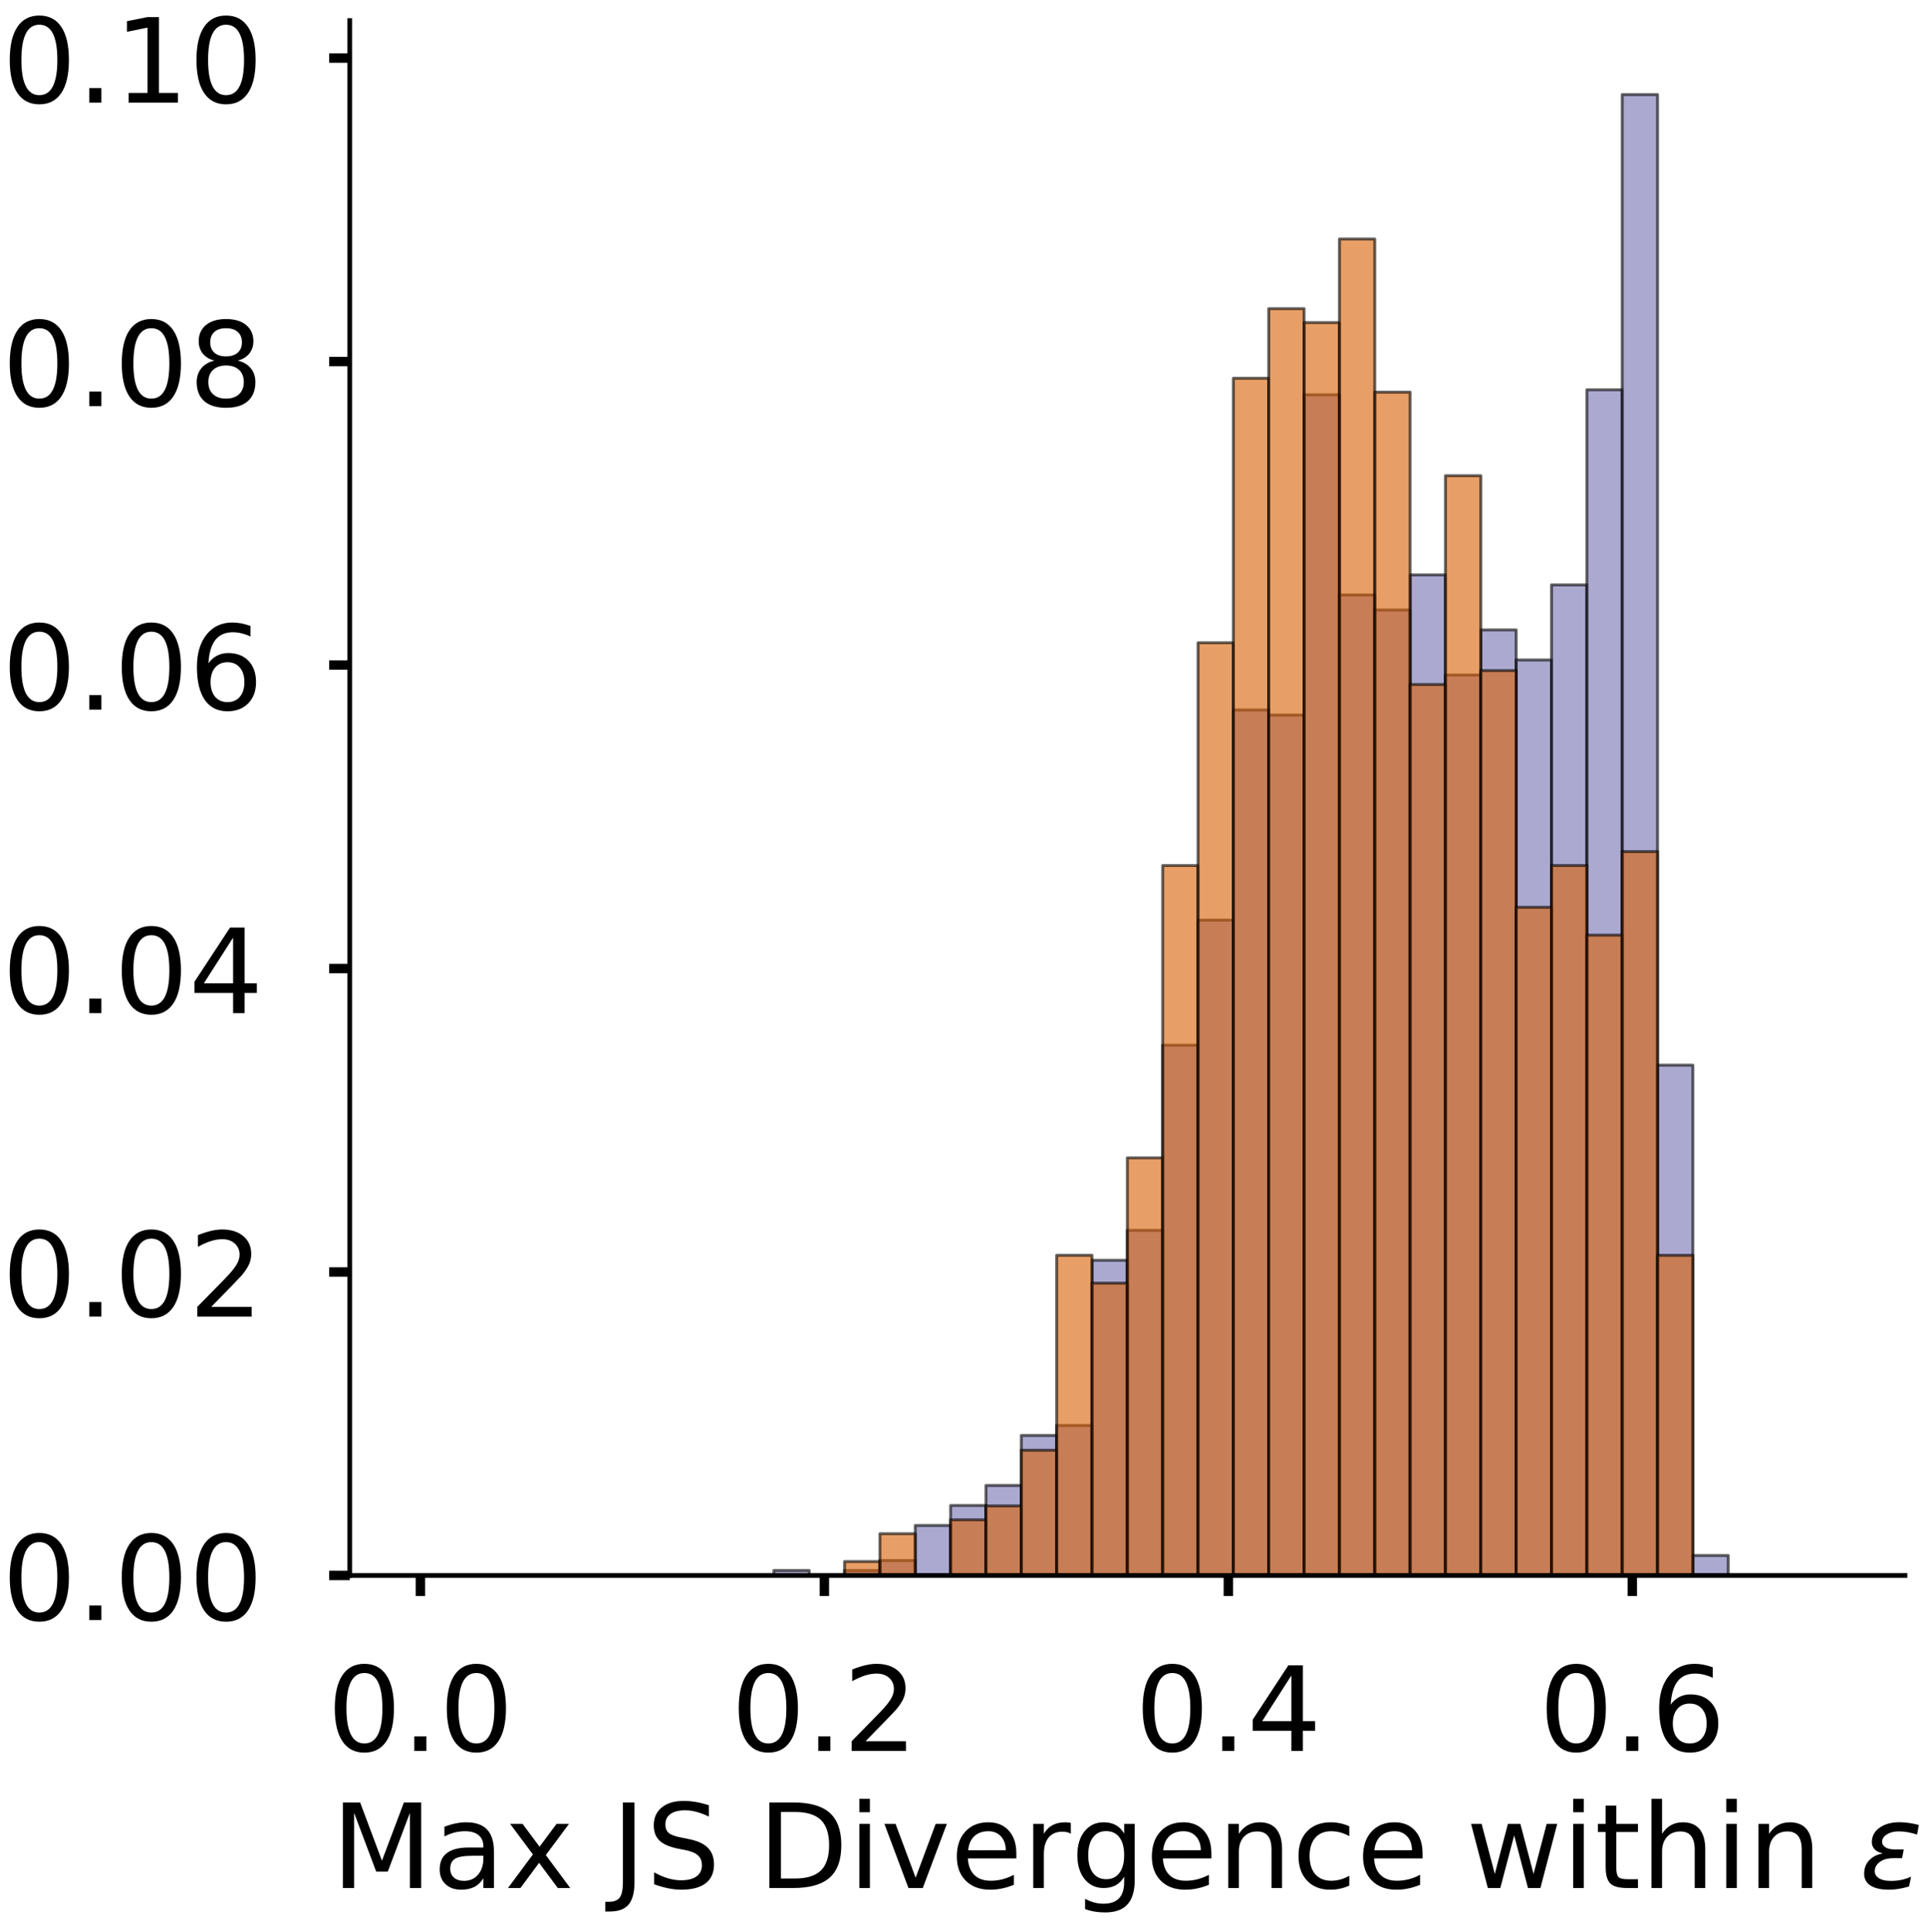 <?xml version="1.0" encoding="utf-8" standalone="no"?>
<!DOCTYPE svg PUBLIC "-//W3C//DTD SVG 1.1//EN"
  "http://www.w3.org/Graphics/SVG/1.1/DTD/svg11.dtd">
<!-- Created with matplotlib (https://matplotlib.org/) -->
<svg height="329.142pt" version="1.1" viewBox="0 0 328.267 329.142" width="328.267pt" xmlns="http://www.w3.org/2000/svg" xmlns:xlink="http://www.w3.org/1999/xlink">
 <defs>
  <style type="text/css">
*{stroke-linecap:butt;stroke-linejoin:round;}
  </style>
 </defs>
 <g id="figure_1">
  <g id="patch_1">
   <path d="M 0 329.142 
L 328.267 329.142 
L 328.267 0 
L 0 0 
z
" style="fill:#ffffff;"/>
  </g>
  <g id="axes_1">
   <g id="patch_2">
    <path d="M 59.575 268.442 
L 324.517 268.442 
L 324.517 3.5 
L 59.575 3.5 
z
" style="fill:#ffffff;"/>
   </g>
   <g id="patch_3">
    <path clip-path="url(#p939976ee3f)" d="M 71.618 268.442 
L 77.639 268.442 
L 77.639 268.442 
L 71.618 268.442 
z
" style="fill:#7570b3;opacity:0.6;stroke:#000000;stroke-linejoin:miter;stroke-width:0.5;"/>
   </g>
   <g id="patch_4">
    <path clip-path="url(#p939976ee3f)" d="M 77.639 268.442 
L 83.661 268.442 
L 83.661 268.442 
L 77.639 268.442 
z
" style="fill:#7570b3;opacity:0.6;stroke:#000000;stroke-linejoin:miter;stroke-width:0.5;"/>
   </g>
   <g id="patch_5">
    <path clip-path="url(#p939976ee3f)" d="M 83.661 268.442 
L 89.682 268.442 
L 89.682 268.442 
L 83.661 268.442 
z
" style="fill:#7570b3;opacity:0.6;stroke:#000000;stroke-linejoin:miter;stroke-width:0.5;"/>
   </g>
   <g id="patch_6">
    <path clip-path="url(#p939976ee3f)" d="M 89.682 268.442 
L 95.703 268.442 
L 95.703 268.442 
L 89.682 268.442 
z
" style="fill:#7570b3;opacity:0.6;stroke:#000000;stroke-linejoin:miter;stroke-width:0.5;"/>
   </g>
   <g id="patch_7">
    <path clip-path="url(#p939976ee3f)" d="M 95.703 268.442 
L 101.725 268.442 
L 101.725 268.442 
L 95.703 268.442 
z
" style="fill:#7570b3;opacity:0.6;stroke:#000000;stroke-linejoin:miter;stroke-width:0.5;"/>
   </g>
   <g id="patch_8">
    <path clip-path="url(#p939976ee3f)" d="M 101.725 268.442 
L 107.746 268.442 
L 107.746 268.442 
L 101.725 268.442 
z
" style="fill:#7570b3;opacity:0.6;stroke:#000000;stroke-linejoin:miter;stroke-width:0.5;"/>
   </g>
   <g id="patch_9">
    <path clip-path="url(#p939976ee3f)" d="M 107.746 268.442 
L 113.768 268.442 
L 113.768 268.442 
L 107.746 268.442 
z
" style="fill:#7570b3;opacity:0.6;stroke:#000000;stroke-linejoin:miter;stroke-width:0.5;"/>
   </g>
   <g id="patch_10">
    <path clip-path="url(#p939976ee3f)" d="M 113.768 268.442 
L 119.789 268.442 
L 119.789 268.442 
L 113.768 268.442 
z
" style="fill:#7570b3;opacity:0.6;stroke:#000000;stroke-linejoin:miter;stroke-width:0.5;"/>
   </g>
   <g id="patch_11">
    <path clip-path="url(#p939976ee3f)" d="M 119.789 268.442 
L 125.81 268.442 
L 125.81 268.442 
L 119.789 268.442 
z
" style="fill:#7570b3;opacity:0.6;stroke:#000000;stroke-linejoin:miter;stroke-width:0.5;"/>
   </g>
   <g id="patch_12">
    <path clip-path="url(#p939976ee3f)" d="M 125.81 268.442 
L 131.832 268.442 
L 131.832 268.442 
L 125.81 268.442 
z
" style="fill:#7570b3;opacity:0.6;stroke:#000000;stroke-linejoin:miter;stroke-width:0.5;"/>
   </g>
   <g id="patch_13">
    <path clip-path="url(#p939976ee3f)" d="M 131.832 268.442 
L 137.853 268.442 
L 137.853 267.589 
L 131.832 267.589 
z
" style="fill:#7570b3;opacity:0.6;stroke:#000000;stroke-linejoin:miter;stroke-width:0.5;"/>
   </g>
   <g id="patch_14">
    <path clip-path="url(#p939976ee3f)" d="M 137.853 268.442 
L 143.875 268.442 
L 143.875 268.442 
L 137.853 268.442 
z
" style="fill:#7570b3;opacity:0.6;stroke:#000000;stroke-linejoin:miter;stroke-width:0.5;"/>
   </g>
   <g id="patch_15">
    <path clip-path="url(#p939976ee3f)" d="M 143.875 268.442 
L 149.896 268.442 
L 149.896 267.589 
L 143.875 267.589 
z
" style="fill:#7570b3;opacity:0.6;stroke:#000000;stroke-linejoin:miter;stroke-width:0.5;"/>
   </g>
   <g id="patch_16">
    <path clip-path="url(#p939976ee3f)" d="M 149.896 268.442 
L 155.917 268.442 
L 155.917 265.884 
L 149.896 265.884 
z
" style="fill:#7570b3;opacity:0.6;stroke:#000000;stroke-linejoin:miter;stroke-width:0.5;"/>
   </g>
   <g id="patch_17">
    <path clip-path="url(#p939976ee3f)" d="M 155.917 268.442 
L 161.939 268.442 
L 161.939 259.917 
L 155.917 259.917 
z
" style="fill:#7570b3;opacity:0.6;stroke:#000000;stroke-linejoin:miter;stroke-width:0.5;"/>
   </g>
   <g id="patch_18">
    <path clip-path="url(#p939976ee3f)" d="M 161.939 268.442 
L 167.96 268.442 
L 167.96 256.507 
L 161.939 256.507 
z
" style="fill:#7570b3;opacity:0.6;stroke:#000000;stroke-linejoin:miter;stroke-width:0.5;"/>
   </g>
   <g id="patch_19">
    <path clip-path="url(#p939976ee3f)" d="M 167.96 268.442 
L 173.982 268.442 
L 173.982 253.098 
L 167.96 253.098 
z
" style="fill:#7570b3;opacity:0.6;stroke:#000000;stroke-linejoin:miter;stroke-width:0.5;"/>
   </g>
   <g id="patch_20">
    <path clip-path="url(#p939976ee3f)" d="M 173.982 268.442 
L 180.003 268.442 
L 180.003 244.573 
L 173.982 244.573 
z
" style="fill:#7570b3;opacity:0.6;stroke:#000000;stroke-linejoin:miter;stroke-width:0.5;"/>
   </g>
   <g id="patch_21">
    <path clip-path="url(#p939976ee3f)" d="M 180.003 268.442 
L 186.024 268.442 
L 186.024 242.868 
L 180.003 242.868 
z
" style="fill:#7570b3;opacity:0.6;stroke:#000000;stroke-linejoin:miter;stroke-width:0.5;"/>
   </g>
   <g id="patch_22">
    <path clip-path="url(#p939976ee3f)" d="M 186.024 268.442 
L 192.046 268.442 
L 192.046 214.737 
L 186.024 214.737 
z
" style="fill:#7570b3;opacity:0.6;stroke:#000000;stroke-linejoin:miter;stroke-width:0.5;"/>
   </g>
   <g id="patch_23">
    <path clip-path="url(#p939976ee3f)" d="M 192.046 268.442 
L 198.067 268.442 
L 198.067 209.623 
L 192.046 209.623 
z
" style="fill:#7570b3;opacity:0.6;stroke:#000000;stroke-linejoin:miter;stroke-width:0.5;"/>
   </g>
   <g id="patch_24">
    <path clip-path="url(#p939976ee3f)" d="M 198.067 268.442 
L 204.089 268.442 
L 204.089 178.082 
L 198.067 178.082 
z
" style="fill:#7570b3;opacity:0.6;stroke:#000000;stroke-linejoin:miter;stroke-width:0.5;"/>
   </g>
   <g id="patch_25">
    <path clip-path="url(#p939976ee3f)" d="M 204.089 268.442 
L 210.11 268.442 
L 210.11 156.771 
L 204.089 156.771 
z
" style="fill:#7570b3;opacity:0.6;stroke:#000000;stroke-linejoin:miter;stroke-width:0.5;"/>
   </g>
   <g id="patch_26">
    <path clip-path="url(#p939976ee3f)" d="M 210.11 268.442 
L 216.131 268.442 
L 216.131 120.968 
L 210.11 120.968 
z
" style="fill:#7570b3;opacity:0.6;stroke:#000000;stroke-linejoin:miter;stroke-width:0.5;"/>
   </g>
   <g id="patch_27">
    <path clip-path="url(#p939976ee3f)" d="M 216.131 268.442 
L 222.153 268.442 
L 222.153 121.82 
L 216.131 121.82 
z
" style="fill:#7570b3;opacity:0.6;stroke:#000000;stroke-linejoin:miter;stroke-width:0.5;"/>
   </g>
   <g id="patch_28">
    <path clip-path="url(#p939976ee3f)" d="M 222.153 268.442 
L 228.174 268.442 
L 228.174 67.263 
L 222.153 67.263 
z
" style="fill:#7570b3;opacity:0.6;stroke:#000000;stroke-linejoin:miter;stroke-width:0.5;"/>
   </g>
   <g id="patch_29">
    <path clip-path="url(#p939976ee3f)" d="M 228.174 268.442 
L 234.196 268.442 
L 234.196 101.361 
L 228.174 101.361 
z
" style="fill:#7570b3;opacity:0.6;stroke:#000000;stroke-linejoin:miter;stroke-width:0.5;"/>
   </g>
   <g id="patch_30">
    <path clip-path="url(#p939976ee3f)" d="M 234.196 268.442 
L 240.217 268.442 
L 240.217 103.919 
L 234.196 103.919 
z
" style="fill:#7570b3;opacity:0.6;stroke:#000000;stroke-linejoin:miter;stroke-width:0.5;"/>
   </g>
   <g id="patch_31">
    <path clip-path="url(#p939976ee3f)" d="M 240.217 268.442 
L 246.238 268.442 
L 246.238 97.952 
L 240.217 97.952 
z
" style="fill:#7570b3;opacity:0.6;stroke:#000000;stroke-linejoin:miter;stroke-width:0.5;"/>
   </g>
   <g id="patch_32">
    <path clip-path="url(#p939976ee3f)" d="M 246.238 268.442 
L 252.26 268.442 
L 252.26 115.001 
L 246.238 115.001 
z
" style="fill:#7570b3;opacity:0.6;stroke:#000000;stroke-linejoin:miter;stroke-width:0.5;"/>
   </g>
   <g id="patch_33">
    <path clip-path="url(#p939976ee3f)" d="M 252.26 268.442 
L 258.281 268.442 
L 258.281 107.328 
L 252.26 107.328 
z
" style="fill:#7570b3;opacity:0.6;stroke:#000000;stroke-linejoin:miter;stroke-width:0.5;"/>
   </g>
   <g id="patch_34">
    <path clip-path="url(#p939976ee3f)" d="M 258.281 268.442 
L 264.303 268.442 
L 264.303 112.443 
L 258.281 112.443 
z
" style="fill:#7570b3;opacity:0.6;stroke:#000000;stroke-linejoin:miter;stroke-width:0.5;"/>
   </g>
   <g id="patch_35">
    <path clip-path="url(#p939976ee3f)" d="M 264.303 268.442 
L 270.324 268.442 
L 270.324 99.656 
L 264.303 99.656 
z
" style="fill:#7570b3;opacity:0.6;stroke:#000000;stroke-linejoin:miter;stroke-width:0.5;"/>
   </g>
   <g id="patch_36">
    <path clip-path="url(#p939976ee3f)" d="M 270.324 268.442 
L 276.345 268.442 
L 276.345 66.411 
L 270.324 66.411 
z
" style="fill:#7570b3;opacity:0.6;stroke:#000000;stroke-linejoin:miter;stroke-width:0.5;"/>
   </g>
   <g id="patch_37">
    <path clip-path="url(#p939976ee3f)" d="M 276.345 268.442 
L 282.367 268.442 
L 282.367 16.116 
L 276.345 16.116 
z
" style="fill:#7570b3;opacity:0.6;stroke:#000000;stroke-linejoin:miter;stroke-width:0.5;"/>
   </g>
   <g id="patch_38">
    <path clip-path="url(#p939976ee3f)" d="M 282.367 268.442 
L 288.388 268.442 
L 288.388 181.492 
L 282.367 181.492 
z
" style="fill:#7570b3;opacity:0.6;stroke:#000000;stroke-linejoin:miter;stroke-width:0.5;"/>
   </g>
   <g id="patch_39">
    <path clip-path="url(#p939976ee3f)" d="M 288.388 268.442 
L 294.41 268.442 
L 294.41 265.032 
L 288.388 265.032 
z
" style="fill:#7570b3;opacity:0.6;stroke:#000000;stroke-linejoin:miter;stroke-width:0.5;"/>
   </g>
   <g id="patch_40">
    <path clip-path="url(#p939976ee3f)" d="M 294.41 268.442 
L 300.431 268.442 
L 300.431 268.442 
L 294.41 268.442 
z
" style="fill:#7570b3;opacity:0.6;stroke:#000000;stroke-linejoin:miter;stroke-width:0.5;"/>
   </g>
   <g id="patch_41">
    <path clip-path="url(#p939976ee3f)" d="M 300.431 268.442 
L 306.452 268.442 
L 306.452 268.442 
L 300.431 268.442 
z
" style="fill:#7570b3;opacity:0.6;stroke:#000000;stroke-linejoin:miter;stroke-width:0.5;"/>
   </g>
   <g id="patch_42">
    <path clip-path="url(#p939976ee3f)" d="M 306.452 268.442 
L 312.474 268.442 
L 312.474 268.442 
L 306.452 268.442 
z
" style="fill:#7570b3;opacity:0.6;stroke:#000000;stroke-linejoin:miter;stroke-width:0.5;"/>
   </g>
   <g id="patch_43">
    <path clip-path="url(#p939976ee3f)" d="M 71.618 268.442 
L 77.639 268.442 
L 77.639 268.442 
L 71.618 268.442 
z
" style="fill:#d95f02;opacity:0.6;stroke:#000000;stroke-linejoin:miter;stroke-width:0.5;"/>
   </g>
   <g id="patch_44">
    <path clip-path="url(#p939976ee3f)" d="M 77.639 268.442 
L 83.661 268.442 
L 83.661 268.442 
L 77.639 268.442 
z
" style="fill:#d95f02;opacity:0.6;stroke:#000000;stroke-linejoin:miter;stroke-width:0.5;"/>
   </g>
   <g id="patch_45">
    <path clip-path="url(#p939976ee3f)" d="M 83.661 268.442 
L 89.682 268.442 
L 89.682 268.442 
L 83.661 268.442 
z
" style="fill:#d95f02;opacity:0.6;stroke:#000000;stroke-linejoin:miter;stroke-width:0.5;"/>
   </g>
   <g id="patch_46">
    <path clip-path="url(#p939976ee3f)" d="M 89.682 268.442 
L 95.703 268.442 
L 95.703 268.442 
L 89.682 268.442 
z
" style="fill:#d95f02;opacity:0.6;stroke:#000000;stroke-linejoin:miter;stroke-width:0.5;"/>
   </g>
   <g id="patch_47">
    <path clip-path="url(#p939976ee3f)" d="M 95.703 268.442 
L 101.725 268.442 
L 101.725 268.442 
L 95.703 268.442 
z
" style="fill:#d95f02;opacity:0.6;stroke:#000000;stroke-linejoin:miter;stroke-width:0.5;"/>
   </g>
   <g id="patch_48">
    <path clip-path="url(#p939976ee3f)" d="M 101.725 268.442 
L 107.746 268.442 
L 107.746 268.442 
L 101.725 268.442 
z
" style="fill:#d95f02;opacity:0.6;stroke:#000000;stroke-linejoin:miter;stroke-width:0.5;"/>
   </g>
   <g id="patch_49">
    <path clip-path="url(#p939976ee3f)" d="M 107.746 268.442 
L 113.768 268.442 
L 113.768 268.442 
L 107.746 268.442 
z
" style="fill:#d95f02;opacity:0.6;stroke:#000000;stroke-linejoin:miter;stroke-width:0.5;"/>
   </g>
   <g id="patch_50">
    <path clip-path="url(#p939976ee3f)" d="M 113.768 268.442 
L 119.789 268.442 
L 119.789 268.442 
L 113.768 268.442 
z
" style="fill:#d95f02;opacity:0.6;stroke:#000000;stroke-linejoin:miter;stroke-width:0.5;"/>
   </g>
   <g id="patch_51">
    <path clip-path="url(#p939976ee3f)" d="M 119.789 268.442 
L 125.81 268.442 
L 125.81 268.442 
L 119.789 268.442 
z
" style="fill:#d95f02;opacity:0.6;stroke:#000000;stroke-linejoin:miter;stroke-width:0.5;"/>
   </g>
   <g id="patch_52">
    <path clip-path="url(#p939976ee3f)" d="M 125.81 268.442 
L 131.832 268.442 
L 131.832 268.442 
L 125.81 268.442 
z
" style="fill:#d95f02;opacity:0.6;stroke:#000000;stroke-linejoin:miter;stroke-width:0.5;"/>
   </g>
   <g id="patch_53">
    <path clip-path="url(#p939976ee3f)" d="M 131.832 268.442 
L 137.853 268.442 
L 137.853 268.442 
L 131.832 268.442 
z
" style="fill:#d95f02;opacity:0.6;stroke:#000000;stroke-linejoin:miter;stroke-width:0.5;"/>
   </g>
   <g id="patch_54">
    <path clip-path="url(#p939976ee3f)" d="M 137.853 268.442 
L 143.875 268.442 
L 143.875 268.442 
L 137.853 268.442 
z
" style="fill:#d95f02;opacity:0.6;stroke:#000000;stroke-linejoin:miter;stroke-width:0.5;"/>
   </g>
   <g id="patch_55">
    <path clip-path="url(#p939976ee3f)" d="M 143.875 268.442 
L 149.896 268.442 
L 149.896 266.07 
L 143.875 266.07 
z
" style="fill:#d95f02;opacity:0.6;stroke:#000000;stroke-linejoin:miter;stroke-width:0.5;"/>
   </g>
   <g id="patch_56">
    <path clip-path="url(#p939976ee3f)" d="M 149.896 268.442 
L 155.917 268.442 
L 155.917 261.326 
L 149.896 261.326 
z
" style="fill:#d95f02;opacity:0.6;stroke:#000000;stroke-linejoin:miter;stroke-width:0.5;"/>
   </g>
   <g id="patch_57">
    <path clip-path="url(#p939976ee3f)" d="M 155.917 268.442 
L 161.939 268.442 
L 161.939 268.442 
L 155.917 268.442 
z
" style="fill:#d95f02;opacity:0.6;stroke:#000000;stroke-linejoin:miter;stroke-width:0.5;"/>
   </g>
   <g id="patch_58">
    <path clip-path="url(#p939976ee3f)" d="M 161.939 268.442 
L 167.96 268.442 
L 167.96 258.954 
L 161.939 258.954 
z
" style="fill:#d95f02;opacity:0.6;stroke:#000000;stroke-linejoin:miter;stroke-width:0.5;"/>
   </g>
   <g id="patch_59">
    <path clip-path="url(#p939976ee3f)" d="M 167.96 268.442 
L 173.982 268.442 
L 173.982 256.582 
L 167.96 256.582 
z
" style="fill:#d95f02;opacity:0.6;stroke:#000000;stroke-linejoin:miter;stroke-width:0.5;"/>
   </g>
   <g id="patch_60">
    <path clip-path="url(#p939976ee3f)" d="M 173.982 268.442 
L 180.003 268.442 
L 180.003 247.094 
L 173.982 247.094 
z
" style="fill:#d95f02;opacity:0.6;stroke:#000000;stroke-linejoin:miter;stroke-width:0.5;"/>
   </g>
   <g id="patch_61">
    <path clip-path="url(#p939976ee3f)" d="M 180.003 268.442 
L 186.024 268.442 
L 186.024 213.886 
L 180.003 213.886 
z
" style="fill:#d95f02;opacity:0.6;stroke:#000000;stroke-linejoin:miter;stroke-width:0.5;"/>
   </g>
   <g id="patch_62">
    <path clip-path="url(#p939976ee3f)" d="M 186.024 268.442 
L 192.046 268.442 
L 192.046 218.63 
L 186.024 218.63 
z
" style="fill:#d95f02;opacity:0.6;stroke:#000000;stroke-linejoin:miter;stroke-width:0.5;"/>
   </g>
   <g id="patch_63">
    <path clip-path="url(#p939976ee3f)" d="M 192.046 268.442 
L 198.067 268.442 
L 198.067 197.282 
L 192.046 197.282 
z
" style="fill:#d95f02;opacity:0.6;stroke:#000000;stroke-linejoin:miter;stroke-width:0.5;"/>
   </g>
   <g id="patch_64">
    <path clip-path="url(#p939976ee3f)" d="M 198.067 268.442 
L 204.089 268.442 
L 204.089 147.47 
L 198.067 147.47 
z
" style="fill:#d95f02;opacity:0.6;stroke:#000000;stroke-linejoin:miter;stroke-width:0.5;"/>
   </g>
   <g id="patch_65">
    <path clip-path="url(#p939976ee3f)" d="M 204.089 268.442 
L 210.11 268.442 
L 210.11 109.517 
L 204.089 109.517 
z
" style="fill:#d95f02;opacity:0.6;stroke:#000000;stroke-linejoin:miter;stroke-width:0.5;"/>
   </g>
   <g id="patch_66">
    <path clip-path="url(#p939976ee3f)" d="M 210.11 268.442 
L 216.131 268.442 
L 216.131 64.449 
L 210.11 64.449 
z
" style="fill:#d95f02;opacity:0.6;stroke:#000000;stroke-linejoin:miter;stroke-width:0.5;"/>
   </g>
   <g id="patch_67">
    <path clip-path="url(#p939976ee3f)" d="M 216.131 268.442 
L 222.153 268.442 
L 222.153 52.589 
L 216.131 52.589 
z
" style="fill:#d95f02;opacity:0.6;stroke:#000000;stroke-linejoin:miter;stroke-width:0.5;"/>
   </g>
   <g id="patch_68">
    <path clip-path="url(#p939976ee3f)" d="M 222.153 268.442 
L 228.174 268.442 
L 228.174 54.961 
L 222.153 54.961 
z
" style="fill:#d95f02;opacity:0.6;stroke:#000000;stroke-linejoin:miter;stroke-width:0.5;"/>
   </g>
   <g id="patch_69">
    <path clip-path="url(#p939976ee3f)" d="M 228.174 268.442 
L 234.196 268.442 
L 234.196 40.729 
L 228.174 40.729 
z
" style="fill:#d95f02;opacity:0.6;stroke:#000000;stroke-linejoin:miter;stroke-width:0.5;"/>
   </g>
   <g id="patch_70">
    <path clip-path="url(#p939976ee3f)" d="M 234.196 268.442 
L 240.217 268.442 
L 240.217 66.821 
L 234.196 66.821 
z
" style="fill:#d95f02;opacity:0.6;stroke:#000000;stroke-linejoin:miter;stroke-width:0.5;"/>
   </g>
   <g id="patch_71">
    <path clip-path="url(#p939976ee3f)" d="M 240.217 268.442 
L 246.238 268.442 
L 246.238 116.633 
L 240.217 116.633 
z
" style="fill:#d95f02;opacity:0.6;stroke:#000000;stroke-linejoin:miter;stroke-width:0.5;"/>
   </g>
   <g id="patch_72">
    <path clip-path="url(#p939976ee3f)" d="M 246.238 268.442 
L 252.26 268.442 
L 252.26 81.053 
L 246.238 81.053 
z
" style="fill:#d95f02;opacity:0.6;stroke:#000000;stroke-linejoin:miter;stroke-width:0.5;"/>
   </g>
   <g id="patch_73">
    <path clip-path="url(#p939976ee3f)" d="M 252.26 268.442 
L 258.281 268.442 
L 258.281 114.261 
L 252.26 114.261 
z
" style="fill:#d95f02;opacity:0.6;stroke:#000000;stroke-linejoin:miter;stroke-width:0.5;"/>
   </g>
   <g id="patch_74">
    <path clip-path="url(#p939976ee3f)" d="M 258.281 268.442 
L 264.303 268.442 
L 264.303 154.586 
L 258.281 154.586 
z
" style="fill:#d95f02;opacity:0.6;stroke:#000000;stroke-linejoin:miter;stroke-width:0.5;"/>
   </g>
   <g id="patch_75">
    <path clip-path="url(#p939976ee3f)" d="M 264.303 268.442 
L 270.324 268.442 
L 270.324 147.47 
L 264.303 147.47 
z
" style="fill:#d95f02;opacity:0.6;stroke:#000000;stroke-linejoin:miter;stroke-width:0.5;"/>
   </g>
   <g id="patch_76">
    <path clip-path="url(#p939976ee3f)" d="M 270.324 268.442 
L 276.345 268.442 
L 276.345 159.33 
L 270.324 159.33 
z
" style="fill:#d95f02;opacity:0.6;stroke:#000000;stroke-linejoin:miter;stroke-width:0.5;"/>
   </g>
   <g id="patch_77">
    <path clip-path="url(#p939976ee3f)" d="M 276.345 268.442 
L 282.367 268.442 
L 282.367 145.098 
L 276.345 145.098 
z
" style="fill:#d95f02;opacity:0.6;stroke:#000000;stroke-linejoin:miter;stroke-width:0.5;"/>
   </g>
   <g id="patch_78">
    <path clip-path="url(#p939976ee3f)" d="M 282.367 268.442 
L 288.388 268.442 
L 288.388 213.886 
L 282.367 213.886 
z
" style="fill:#d95f02;opacity:0.6;stroke:#000000;stroke-linejoin:miter;stroke-width:0.5;"/>
   </g>
   <g id="patch_79">
    <path clip-path="url(#p939976ee3f)" d="M 288.388 268.442 
L 294.41 268.442 
L 294.41 268.442 
L 288.388 268.442 
z
" style="fill:#d95f02;opacity:0.6;stroke:#000000;stroke-linejoin:miter;stroke-width:0.5;"/>
   </g>
   <g id="patch_80">
    <path clip-path="url(#p939976ee3f)" d="M 294.41 268.442 
L 300.431 268.442 
L 300.431 268.442 
L 294.41 268.442 
z
" style="fill:#d95f02;opacity:0.6;stroke:#000000;stroke-linejoin:miter;stroke-width:0.5;"/>
   </g>
   <g id="patch_81">
    <path clip-path="url(#p939976ee3f)" d="M 300.431 268.442 
L 306.452 268.442 
L 306.452 268.442 
L 300.431 268.442 
z
" style="fill:#d95f02;opacity:0.6;stroke:#000000;stroke-linejoin:miter;stroke-width:0.5;"/>
   </g>
   <g id="patch_82">
    <path clip-path="url(#p939976ee3f)" d="M 306.452 268.442 
L 312.474 268.442 
L 312.474 268.442 
L 306.452 268.442 
z
" style="fill:#d95f02;opacity:0.6;stroke:#000000;stroke-linejoin:miter;stroke-width:0.5;"/>
   </g>
   <g id="matplotlib.axis_1">
    <g id="xtick_1">
     <g id="line2d_1">
      <defs>
       <path d="M 0 0 
L 0 3.5 
" id="mc57dc8dcb2" style="stroke:#000000;stroke-width:1.6;"/>
      </defs>
      <g>
       <use style="stroke:#000000;stroke-width:1.6;" x="71.618" xlink:href="#mc57dc8dcb2" y="268.442"/>
      </g>
     </g>
     <g id="text_1">
      <!-- 0.0 -->
      <defs>
       <path d="M 31.781 66.406 
Q 24.172 66.406 20.328 58.906 
Q 16.5 51.422 16.5 36.375 
Q 16.5 21.391 20.328 13.891 
Q 24.172 6.391 31.781 6.391 
Q 39.453 6.391 43.281 13.891 
Q 47.125 21.391 47.125 36.375 
Q 47.125 51.422 43.281 58.906 
Q 39.453 66.406 31.781 66.406 
z
M 31.781 74.219 
Q 44.047 74.219 50.516 64.516 
Q 56.984 54.828 56.984 36.375 
Q 56.984 17.969 50.516 8.266 
Q 44.047 -1.422 31.781 -1.422 
Q 19.531 -1.422 13.062 8.266 
Q 6.594 17.969 6.594 36.375 
Q 6.594 54.828 13.062 64.516 
Q 19.531 74.219 31.781 74.219 
z
" id="DejaVuSans-48"/>
       <path d="M 10.688 12.406 
L 21 12.406 
L 21 0 
L 10.688 0 
z
" id="DejaVuSans-46"/>
      </defs>
      <g transform="translate(55.715 298.339)scale(0.2 -0.2)">
       <use xlink:href="#DejaVuSans-48"/>
       <use x="63.623" xlink:href="#DejaVuSans-46"/>
       <use x="95.41" xlink:href="#DejaVuSans-48"/>
      </g>
     </g>
    </g>
    <g id="xtick_2">
     <g id="line2d_2">
      <g>
       <use style="stroke:#000000;stroke-width:1.6;" x="140.434" xlink:href="#mc57dc8dcb2" y="268.442"/>
      </g>
     </g>
     <g id="text_2">
      <!-- 0.2 -->
      <defs>
       <path d="M 19.188 8.297 
L 53.609 8.297 
L 53.609 0 
L 7.328 0 
L 7.328 8.297 
Q 12.938 14.109 22.625 23.891 
Q 32.328 33.688 34.812 36.531 
Q 39.547 41.844 41.422 45.531 
Q 43.312 49.219 43.312 52.781 
Q 43.312 58.594 39.234 62.25 
Q 35.156 65.922 28.609 65.922 
Q 23.969 65.922 18.812 64.312 
Q 13.672 62.703 7.812 59.422 
L 7.812 69.391 
Q 13.766 71.781 18.938 73 
Q 24.125 74.219 28.422 74.219 
Q 39.75 74.219 46.484 68.547 
Q 53.219 62.891 53.219 53.422 
Q 53.219 48.922 51.531 44.891 
Q 49.859 40.875 45.406 35.406 
Q 44.188 33.984 37.641 27.219 
Q 31.109 20.453 19.188 8.297 
z
" id="DejaVuSans-50"/>
      </defs>
      <g transform="translate(124.531 298.339)scale(0.2 -0.2)">
       <use xlink:href="#DejaVuSans-48"/>
       <use x="63.623" xlink:href="#DejaVuSans-46"/>
       <use x="95.41" xlink:href="#DejaVuSans-50"/>
      </g>
     </g>
    </g>
    <g id="xtick_3">
     <g id="line2d_3">
      <g>
       <use style="stroke:#000000;stroke-width:1.6;" x="209.25" xlink:href="#mc57dc8dcb2" y="268.442"/>
      </g>
     </g>
     <g id="text_3">
      <!-- 0.4 -->
      <defs>
       <path d="M 37.797 64.312 
L 12.891 25.391 
L 37.797 25.391 
z
M 35.203 72.906 
L 47.609 72.906 
L 47.609 25.391 
L 58.016 25.391 
L 58.016 17.188 
L 47.609 17.188 
L 47.609 0 
L 37.797 0 
L 37.797 17.188 
L 4.891 17.188 
L 4.891 26.703 
z
" id="DejaVuSans-52"/>
      </defs>
      <g transform="translate(193.347 298.339)scale(0.2 -0.2)">
       <use xlink:href="#DejaVuSans-48"/>
       <use x="63.623" xlink:href="#DejaVuSans-46"/>
       <use x="95.41" xlink:href="#DejaVuSans-52"/>
      </g>
     </g>
    </g>
    <g id="xtick_4">
     <g id="line2d_4">
      <g>
       <use style="stroke:#000000;stroke-width:1.6;" x="278.066" xlink:href="#mc57dc8dcb2" y="268.442"/>
      </g>
     </g>
     <g id="text_4">
      <!-- 0.6 -->
      <defs>
       <path d="M 33.016 40.375 
Q 26.375 40.375 22.484 35.828 
Q 18.609 31.297 18.609 23.391 
Q 18.609 15.531 22.484 10.953 
Q 26.375 6.391 33.016 6.391 
Q 39.656 6.391 43.531 10.953 
Q 47.406 15.531 47.406 23.391 
Q 47.406 31.297 43.531 35.828 
Q 39.656 40.375 33.016 40.375 
z
M 52.594 71.297 
L 52.594 62.312 
Q 48.875 64.062 45.094 64.984 
Q 41.312 65.922 37.594 65.922 
Q 27.828 65.922 22.672 59.328 
Q 17.531 52.734 16.797 39.406 
Q 19.672 43.656 24.016 45.922 
Q 28.375 48.188 33.594 48.188 
Q 44.578 48.188 50.953 41.516 
Q 57.328 34.859 57.328 23.391 
Q 57.328 12.156 50.688 5.359 
Q 44.047 -1.422 33.016 -1.422 
Q 20.359 -1.422 13.672 8.266 
Q 6.984 17.969 6.984 36.375 
Q 6.984 53.656 15.188 63.938 
Q 23.391 74.219 37.203 74.219 
Q 40.922 74.219 44.703 73.484 
Q 48.484 72.75 52.594 71.297 
z
" id="DejaVuSans-54"/>
      </defs>
      <g transform="translate(262.163 298.339)scale(0.2 -0.2)">
       <use xlink:href="#DejaVuSans-48"/>
       <use x="63.623" xlink:href="#DejaVuSans-46"/>
       <use x="95.41" xlink:href="#DejaVuSans-54"/>
      </g>
     </g>
    </g>
    <g id="text_5">
     <!-- Max JS Divergence within $\epsilon$ -->
     <defs>
      <path d="M 9.812 72.906 
L 24.516 72.906 
L 43.109 23.297 
L 61.812 72.906 
L 76.516 72.906 
L 76.516 0 
L 66.891 0 
L 66.891 64.016 
L 48.094 14.016 
L 38.188 14.016 
L 19.391 64.016 
L 19.391 0 
L 9.812 0 
z
" id="DejaVuSans-77"/>
      <path d="M 34.281 27.484 
Q 23.391 27.484 19.188 25 
Q 14.984 22.516 14.984 16.5 
Q 14.984 11.719 18.141 8.906 
Q 21.297 6.109 26.703 6.109 
Q 34.188 6.109 38.703 11.406 
Q 43.219 16.703 43.219 25.484 
L 43.219 27.484 
z
M 52.203 31.203 
L 52.203 0 
L 43.219 0 
L 43.219 8.297 
Q 40.141 3.328 35.547 0.953 
Q 30.953 -1.422 24.312 -1.422 
Q 15.922 -1.422 10.953 3.297 
Q 6 8.016 6 15.922 
Q 6 25.141 12.172 29.828 
Q 18.359 34.516 30.609 34.516 
L 43.219 34.516 
L 43.219 35.406 
Q 43.219 41.609 39.141 45 
Q 35.062 48.391 27.688 48.391 
Q 23 48.391 18.547 47.266 
Q 14.109 46.141 10.016 43.891 
L 10.016 52.203 
Q 14.938 54.109 19.578 55.047 
Q 24.219 56 28.609 56 
Q 40.484 56 46.344 49.844 
Q 52.203 43.703 52.203 31.203 
z
" id="DejaVuSans-97"/>
      <path d="M 54.891 54.688 
L 35.109 28.078 
L 55.906 0 
L 45.312 0 
L 29.391 21.484 
L 13.484 0 
L 2.875 0 
L 24.125 28.609 
L 4.688 54.688 
L 15.281 54.688 
L 29.781 35.203 
L 44.281 54.688 
z
" id="DejaVuSans-120"/>
      <path id="DejaVuSans-32"/>
      <path d="M 9.812 72.906 
L 19.672 72.906 
L 19.672 5.078 
Q 19.672 -8.109 14.672 -14.062 
Q 9.672 -20.016 -1.422 -20.016 
L -5.172 -20.016 
L -5.172 -11.719 
L -2.094 -11.719 
Q 4.438 -11.719 7.125 -8.047 
Q 9.812 -4.391 9.812 5.078 
z
" id="DejaVuSans-74"/>
      <path d="M 53.516 70.516 
L 53.516 60.891 
Q 47.906 63.578 42.922 64.891 
Q 37.938 66.219 33.297 66.219 
Q 25.25 66.219 20.875 63.094 
Q 16.5 59.969 16.5 54.203 
Q 16.5 49.359 19.406 46.891 
Q 22.312 44.438 30.422 42.922 
L 36.375 41.703 
Q 47.406 39.594 52.656 34.297 
Q 57.906 29 57.906 20.125 
Q 57.906 9.516 50.797 4.047 
Q 43.703 -1.422 29.984 -1.422 
Q 24.812 -1.422 18.969 -0.25 
Q 13.141 0.922 6.891 3.219 
L 6.891 13.375 
Q 12.891 10.016 18.656 8.297 
Q 24.422 6.594 29.984 6.594 
Q 38.422 6.594 43.016 9.906 
Q 47.609 13.234 47.609 19.391 
Q 47.609 24.75 44.312 27.781 
Q 41.016 30.812 33.5 32.328 
L 27.484 33.5 
Q 16.453 35.688 11.516 40.375 
Q 6.594 45.062 6.594 53.422 
Q 6.594 63.094 13.406 68.656 
Q 20.219 74.219 32.172 74.219 
Q 37.312 74.219 42.625 73.281 
Q 47.953 72.359 53.516 70.516 
z
" id="DejaVuSans-83"/>
      <path d="M 19.672 64.797 
L 19.672 8.109 
L 31.594 8.109 
Q 46.688 8.109 53.688 14.938 
Q 60.688 21.781 60.688 36.531 
Q 60.688 51.172 53.688 57.984 
Q 46.688 64.797 31.594 64.797 
z
M 9.812 72.906 
L 30.078 72.906 
Q 51.266 72.906 61.172 64.094 
Q 71.094 55.281 71.094 36.531 
Q 71.094 17.672 61.125 8.828 
Q 51.172 0 30.078 0 
L 9.812 0 
z
" id="DejaVuSans-68"/>
      <path d="M 9.422 54.688 
L 18.406 54.688 
L 18.406 0 
L 9.422 0 
z
M 9.422 75.984 
L 18.406 75.984 
L 18.406 64.594 
L 9.422 64.594 
z
" id="DejaVuSans-105"/>
      <path d="M 2.984 54.688 
L 12.5 54.688 
L 29.594 8.797 
L 46.688 54.688 
L 56.203 54.688 
L 35.688 0 
L 23.484 0 
z
" id="DejaVuSans-118"/>
      <path d="M 56.203 29.594 
L 56.203 25.203 
L 14.891 25.203 
Q 15.484 15.922 20.484 11.062 
Q 25.484 6.203 34.422 6.203 
Q 39.594 6.203 44.453 7.469 
Q 49.312 8.734 54.109 11.281 
L 54.109 2.781 
Q 49.266 0.734 44.188 -0.344 
Q 39.109 -1.422 33.891 -1.422 
Q 20.797 -1.422 13.156 6.188 
Q 5.516 13.812 5.516 26.812 
Q 5.516 40.234 12.766 48.109 
Q 20.016 56 32.328 56 
Q 43.359 56 49.781 48.891 
Q 56.203 41.797 56.203 29.594 
z
M 47.219 32.234 
Q 47.125 39.594 43.094 43.984 
Q 39.062 48.391 32.422 48.391 
Q 24.906 48.391 20.391 44.141 
Q 15.875 39.891 15.188 32.172 
z
" id="DejaVuSans-101"/>
      <path d="M 41.109 46.297 
Q 39.594 47.172 37.812 47.578 
Q 36.031 48 33.891 48 
Q 26.266 48 22.188 43.047 
Q 18.109 38.094 18.109 28.812 
L 18.109 0 
L 9.078 0 
L 9.078 54.688 
L 18.109 54.688 
L 18.109 46.188 
Q 20.953 51.172 25.484 53.578 
Q 30.031 56 36.531 56 
Q 37.453 56 38.578 55.875 
Q 39.703 55.766 41.062 55.516 
z
" id="DejaVuSans-114"/>
      <path d="M 45.406 27.984 
Q 45.406 37.75 41.375 43.109 
Q 37.359 48.484 30.078 48.484 
Q 22.859 48.484 18.828 43.109 
Q 14.797 37.75 14.797 27.984 
Q 14.797 18.266 18.828 12.891 
Q 22.859 7.516 30.078 7.516 
Q 37.359 7.516 41.375 12.891 
Q 45.406 18.266 45.406 27.984 
z
M 54.391 6.781 
Q 54.391 -7.172 48.188 -13.984 
Q 42 -20.797 29.203 -20.797 
Q 24.469 -20.797 20.266 -20.094 
Q 16.062 -19.391 12.109 -17.922 
L 12.109 -9.188 
Q 16.062 -11.328 19.922 -12.344 
Q 23.781 -13.375 27.781 -13.375 
Q 36.625 -13.375 41.016 -8.766 
Q 45.406 -4.156 45.406 5.172 
L 45.406 9.625 
Q 42.625 4.781 38.281 2.391 
Q 33.938 0 27.875 0 
Q 17.828 0 11.672 7.656 
Q 5.516 15.328 5.516 27.984 
Q 5.516 40.672 11.672 48.328 
Q 17.828 56 27.875 56 
Q 33.938 56 38.281 53.609 
Q 42.625 51.219 45.406 46.391 
L 45.406 54.688 
L 54.391 54.688 
z
" id="DejaVuSans-103"/>
      <path d="M 54.891 33.016 
L 54.891 0 
L 45.906 0 
L 45.906 32.719 
Q 45.906 40.484 42.875 44.328 
Q 39.844 48.188 33.797 48.188 
Q 26.516 48.188 22.312 43.547 
Q 18.109 38.922 18.109 30.906 
L 18.109 0 
L 9.078 0 
L 9.078 54.688 
L 18.109 54.688 
L 18.109 46.188 
Q 21.344 51.125 25.703 53.562 
Q 30.078 56 35.797 56 
Q 45.219 56 50.047 50.172 
Q 54.891 44.344 54.891 33.016 
z
" id="DejaVuSans-110"/>
      <path d="M 48.781 52.594 
L 48.781 44.188 
Q 44.969 46.297 41.141 47.344 
Q 37.312 48.391 33.406 48.391 
Q 24.656 48.391 19.812 42.844 
Q 14.984 37.312 14.984 27.297 
Q 14.984 17.281 19.812 11.734 
Q 24.656 6.203 33.406 6.203 
Q 37.312 6.203 41.141 7.25 
Q 44.969 8.297 48.781 10.406 
L 48.781 2.094 
Q 45.016 0.344 40.984 -0.531 
Q 36.969 -1.422 32.422 -1.422 
Q 20.062 -1.422 12.781 6.344 
Q 5.516 14.109 5.516 27.297 
Q 5.516 40.672 12.859 48.328 
Q 20.219 56 33.016 56 
Q 37.156 56 41.109 55.141 
Q 45.062 54.297 48.781 52.594 
z
" id="DejaVuSans-99"/>
      <path d="M 4.203 54.688 
L 13.188 54.688 
L 24.422 12.016 
L 35.594 54.688 
L 46.188 54.688 
L 57.422 12.016 
L 68.609 54.688 
L 77.594 54.688 
L 63.281 0 
L 52.688 0 
L 40.922 44.828 
L 29.109 0 
L 18.5 0 
z
" id="DejaVuSans-119"/>
      <path d="M 18.312 70.219 
L 18.312 54.688 
L 36.812 54.688 
L 36.812 47.703 
L 18.312 47.703 
L 18.312 18.016 
Q 18.312 11.328 20.141 9.422 
Q 21.969 7.516 27.594 7.516 
L 36.812 7.516 
L 36.812 0 
L 27.594 0 
Q 17.188 0 13.234 3.875 
Q 9.281 7.766 9.281 18.016 
L 9.281 47.703 
L 2.688 47.703 
L 2.688 54.688 
L 9.281 54.688 
L 9.281 70.219 
z
" id="DejaVuSans-116"/>
      <path d="M 54.891 33.016 
L 54.891 0 
L 45.906 0 
L 45.906 32.719 
Q 45.906 40.484 42.875 44.328 
Q 39.844 48.188 33.797 48.188 
Q 26.516 48.188 22.312 43.547 
Q 18.109 38.922 18.109 30.906 
L 18.109 0 
L 9.078 0 
L 9.078 75.984 
L 18.109 75.984 
L 18.109 46.188 
Q 21.344 51.125 25.703 53.562 
Q 30.078 56 35.797 56 
Q 45.219 56 50.047 50.172 
Q 54.891 44.344 54.891 33.016 
z
" id="DejaVuSans-104"/>
      <path d="M 19.734 29.5 
Q 14.453 30.672 12.156 33.844 
Q 10.453 36.078 10.453 39.109 
Q 10.453 47.406 18.359 52.25 
Q 24.609 56.062 34.188 56.062 
Q 37.891 56.062 41.938 55.469 
Q 46 54.891 50.531 53.719 
L 48.969 45.562 
Q 44.484 46.969 40.719 47.609 
Q 36.859 48.25 33.406 48.25 
Q 27.594 48.25 23.781 46 
Q 19.188 43.312 19.188 39.406 
Q 19.188 36.812 21.578 35.016 
Q 24.422 32.859 30.078 32.859 
L 37.641 32.859 
L 36.234 25.438 
L 29 25.438 
Q 22.266 25.438 18.312 22.953 
Q 12.938 19.578 12.938 14.312 
Q 12.938 10.984 15.828 8.797 
Q 19.438 6.062 26.812 6.062 
Q 31.344 6.062 35.688 6.938 
Q 40.047 7.859 43.844 9.672 
L 42.188 1.312 
Q 37.547 -0.047 33.297 -0.734 
Q 29.047 -1.422 25.141 -1.422 
Q 13.531 -1.422 8.062 3.031 
Q 3.906 6.453 3.906 12.203 
Q 3.906 19.969 9.375 24.75 
Q 13.422 28.328 19.734 29.5 
z
" id="DejaVuSans-Oblique-949"/>
     </defs>
     <g transform="translate(56.446 321.698)scale(0.2 -0.2)">
      <use transform="translate(0 0.016)" xlink:href="#DejaVuSans-77"/>
      <use transform="translate(86.279 0.016)" xlink:href="#DejaVuSans-97"/>
      <use transform="translate(147.559 0.016)" xlink:href="#DejaVuSans-120"/>
      <use transform="translate(206.738 0.016)" xlink:href="#DejaVuSans-32"/>
      <use transform="translate(238.525 0.016)" xlink:href="#DejaVuSans-74"/>
      <use transform="translate(268.018 0.016)" xlink:href="#DejaVuSans-83"/>
      <use transform="translate(331.494 0.016)" xlink:href="#DejaVuSans-32"/>
      <use transform="translate(363.281 0.016)" xlink:href="#DejaVuSans-68"/>
      <use transform="translate(440.283 0.016)" xlink:href="#DejaVuSans-105"/>
      <use transform="translate(468.066 0.016)" xlink:href="#DejaVuSans-118"/>
      <use transform="translate(527.246 0.016)" xlink:href="#DejaVuSans-101"/>
      <use transform="translate(588.77 0.016)" xlink:href="#DejaVuSans-114"/>
      <use transform="translate(629.883 0.016)" xlink:href="#DejaVuSans-103"/>
      <use transform="translate(693.359 0.016)" xlink:href="#DejaVuSans-101"/>
      <use transform="translate(754.883 0.016)" xlink:href="#DejaVuSans-110"/>
      <use transform="translate(818.262 0.016)" xlink:href="#DejaVuSans-99"/>
      <use transform="translate(873.242 0.016)" xlink:href="#DejaVuSans-101"/>
      <use transform="translate(934.766 0.016)" xlink:href="#DejaVuSans-32"/>
      <use transform="translate(966.553 0.016)" xlink:href="#DejaVuSans-119"/>
      <use transform="translate(1048.34 0.016)" xlink:href="#DejaVuSans-105"/>
      <use transform="translate(1076.123 0.016)" xlink:href="#DejaVuSans-116"/>
      <use transform="translate(1115.332 0.016)" xlink:href="#DejaVuSans-104"/>
      <use transform="translate(1178.711 0.016)" xlink:href="#DejaVuSans-105"/>
      <use transform="translate(1206.494 0.016)" xlink:href="#DejaVuSans-110"/>
      <use transform="translate(1269.873 0.016)" xlink:href="#DejaVuSans-32"/>
      <use transform="translate(1301.66 0.016)" xlink:href="#DejaVuSans-Oblique-949"/>
     </g>
    </g>
   </g>
   <g id="matplotlib.axis_2">
    <g id="ytick_1">
     <g id="line2d_5">
      <defs>
       <path d="M 0 0 
L -3.5 0 
" id="me78455947b" style="stroke:#000000;stroke-width:1.6;"/>
      </defs>
      <g>
       <use style="stroke:#000000;stroke-width:1.6;" x="59.575" xlink:href="#me78455947b" y="268.442"/>
      </g>
     </g>
     <g id="text_6">
      <!-- 0.00 -->
      <g transform="translate(0.344 276.04)scale(0.2 -0.2)">
       <use xlink:href="#DejaVuSans-48"/>
       <use x="63.623" xlink:href="#DejaVuSans-46"/>
       <use x="95.41" xlink:href="#DejaVuSans-48"/>
       <use x="159.033" xlink:href="#DejaVuSans-48"/>
      </g>
     </g>
    </g>
    <g id="ytick_2">
     <g id="line2d_6">
      <g>
       <use style="stroke:#000000;stroke-width:1.6;" x="59.575" xlink:href="#me78455947b" y="216.732"/>
      </g>
     </g>
     <g id="text_7">
      <!-- 0.02 -->
      <g transform="translate(0.344 224.33)scale(0.2 -0.2)">
       <use xlink:href="#DejaVuSans-48"/>
       <use x="63.623" xlink:href="#DejaVuSans-46"/>
       <use x="95.41" xlink:href="#DejaVuSans-48"/>
       <use x="159.033" xlink:href="#DejaVuSans-50"/>
      </g>
     </g>
    </g>
    <g id="ytick_3">
     <g id="line2d_7">
      <g>
       <use style="stroke:#000000;stroke-width:1.6;" x="59.575" xlink:href="#me78455947b" y="165.022"/>
      </g>
     </g>
     <g id="text_8">
      <!-- 0.04 -->
      <g transform="translate(0.344 172.621)scale(0.2 -0.2)">
       <use xlink:href="#DejaVuSans-48"/>
       <use x="63.623" xlink:href="#DejaVuSans-46"/>
       <use x="95.41" xlink:href="#DejaVuSans-48"/>
       <use x="159.033" xlink:href="#DejaVuSans-52"/>
      </g>
     </g>
    </g>
    <g id="ytick_4">
     <g id="line2d_8">
      <g>
       <use style="stroke:#000000;stroke-width:1.6;" x="59.575" xlink:href="#me78455947b" y="113.313"/>
      </g>
     </g>
     <g id="text_9">
      <!-- 0.06 -->
      <g transform="translate(0.344 120.911)scale(0.2 -0.2)">
       <use xlink:href="#DejaVuSans-48"/>
       <use x="63.623" xlink:href="#DejaVuSans-46"/>
       <use x="95.41" xlink:href="#DejaVuSans-48"/>
       <use x="159.033" xlink:href="#DejaVuSans-54"/>
      </g>
     </g>
    </g>
    <g id="ytick_5">
     <g id="line2d_9">
      <g>
       <use style="stroke:#000000;stroke-width:1.6;" x="59.575" xlink:href="#me78455947b" y="61.603"/>
      </g>
     </g>
     <g id="text_10">
      <!-- 0.08 -->
      <defs>
       <path d="M 31.781 34.625 
Q 24.75 34.625 20.719 30.859 
Q 16.703 27.094 16.703 20.516 
Q 16.703 13.922 20.719 10.156 
Q 24.75 6.391 31.781 6.391 
Q 38.812 6.391 42.859 10.172 
Q 46.922 13.969 46.922 20.516 
Q 46.922 27.094 42.891 30.859 
Q 38.875 34.625 31.781 34.625 
z
M 21.922 38.812 
Q 15.578 40.375 12.031 44.719 
Q 8.5 49.078 8.5 55.328 
Q 8.5 64.062 14.719 69.141 
Q 20.953 74.219 31.781 74.219 
Q 42.672 74.219 48.875 69.141 
Q 55.078 64.062 55.078 55.328 
Q 55.078 49.078 51.531 44.719 
Q 48 40.375 41.703 38.812 
Q 48.828 37.156 52.797 32.312 
Q 56.781 27.484 56.781 20.516 
Q 56.781 9.906 50.312 4.234 
Q 43.844 -1.422 31.781 -1.422 
Q 19.734 -1.422 13.25 4.234 
Q 6.781 9.906 6.781 20.516 
Q 6.781 27.484 10.781 32.312 
Q 14.797 37.156 21.922 38.812 
z
M 18.312 54.391 
Q 18.312 48.734 21.844 45.562 
Q 25.391 42.391 31.781 42.391 
Q 38.141 42.391 41.719 45.562 
Q 45.312 48.734 45.312 54.391 
Q 45.312 60.062 41.719 63.234 
Q 38.141 66.406 31.781 66.406 
Q 25.391 66.406 21.844 63.234 
Q 18.312 60.062 18.312 54.391 
z
" id="DejaVuSans-56"/>
      </defs>
      <g transform="translate(0.344 69.201)scale(0.2 -0.2)">
       <use xlink:href="#DejaVuSans-48"/>
       <use x="63.623" xlink:href="#DejaVuSans-46"/>
       <use x="95.41" xlink:href="#DejaVuSans-48"/>
       <use x="159.033" xlink:href="#DejaVuSans-56"/>
      </g>
     </g>
    </g>
    <g id="ytick_6">
     <g id="line2d_10">
      <g>
       <use style="stroke:#000000;stroke-width:1.6;" x="59.575" xlink:href="#me78455947b" y="9.893"/>
      </g>
     </g>
     <g id="text_11">
      <!-- 0.10 -->
      <defs>
       <path d="M 12.406 8.297 
L 28.516 8.297 
L 28.516 63.922 
L 10.984 60.406 
L 10.984 69.391 
L 28.422 72.906 
L 38.281 72.906 
L 38.281 8.297 
L 54.391 8.297 
L 54.391 0 
L 12.406 0 
z
" id="DejaVuSans-49"/>
      </defs>
      <g transform="translate(0.344 17.492)scale(0.2 -0.2)">
       <use xlink:href="#DejaVuSans-48"/>
       <use x="63.623" xlink:href="#DejaVuSans-46"/>
       <use x="95.41" xlink:href="#DejaVuSans-49"/>
       <use x="159.033" xlink:href="#DejaVuSans-48"/>
      </g>
     </g>
    </g>
   </g>
   <g id="patch_83">
    <path d="M 59.575 268.442 
L 59.575 3.5 
" style="fill:none;stroke:#000000;stroke-linecap:square;stroke-linejoin:miter;stroke-width:0.8;"/>
   </g>
   <g id="patch_84">
    <path d="M 59.575 268.442 
L 324.517 268.442 
" style="fill:none;stroke:#000000;stroke-linecap:square;stroke-linejoin:miter;stroke-width:0.8;"/>
   </g>
  </g>
  <g id="axes_2">
   <g id="patch_85">
    <path d="M 428.317 268.442 
L 693.258 268.442 
L 693.258 3.5 
L 428.317 3.5 
z
" style="fill:#ffffff;"/>
   </g>
   <g id="PolyCollection_1">
    <defs>
     <path d="M 513.527 -305.738 
L 513.527 -305.804 
L 515.151 -305.809 
L 516.775 -305.816 
L 518.399 -305.824 
L 520.023 -305.836 
L 521.647 -305.851 
L 523.271 -305.871 
L 524.895 -305.897 
L 526.518 -305.931 
L 528.142 -305.973 
L 529.766 -306.025 
L 531.39 -306.085 
L 533.014 -306.152 
L 534.638 -306.223 
L 536.262 -306.295 
L 537.886 -306.366 
L 539.51 -306.433 
L 541.134 -306.498 
L 542.758 -306.564 
L 544.382 -306.632 
L 546.006 -306.707 
L 547.63 -306.79 
L 549.254 -306.88 
L 550.878 -306.978 
L 552.502 -307.084 
L 554.126 -307.199 
L 555.75 -307.328 
L 557.374 -307.477 
L 558.998 -307.651 
L 560.621 -307.854 
L 562.245 -308.085 
L 563.869 -308.341 
L 565.493 -308.613 
L 567.117 -308.894 
L 568.741 -309.181 
L 570.365 -309.473 
L 571.989 -309.774 
L 573.613 -310.091 
L 575.237 -310.431 
L 576.861 -310.795 
L 578.485 -311.186 
L 580.109 -311.6 
L 581.733 -312.031 
L 583.357 -312.472 
L 584.981 -312.911 
L 586.605 -313.337 
L 588.229 -313.742 
L 589.853 -314.122 
L 591.477 -314.48 
L 593.101 -314.824 
L 594.724 -315.161 
L 596.348 -315.496 
L 597.972 -315.822 
L 599.596 -316.124 
L 601.22 -316.38 
L 602.844 -316.569 
L 604.468 -316.676 
L 606.092 -316.703 
L 607.716 -316.662 
L 609.34 -316.576 
L 610.964 -316.469 
L 612.588 -316.361 
L 614.212 -316.266 
L 615.836 -316.186 
L 617.46 -316.119 
L 619.084 -316.058 
L 620.708 -315.996 
L 622.332 -315.931 
L 623.956 -315.862 
L 625.58 -315.796 
L 627.204 -315.737 
L 628.827 -315.691 
L 630.451 -315.662 
L 632.075 -315.652 
L 633.699 -315.661 
L 635.323 -315.69 
L 636.947 -315.74 
L 638.571 -315.817 
L 640.195 -315.925 
L 641.819 -316.073 
L 643.443 -316.271 
L 645.067 -316.526 
L 646.691 -316.843 
L 648.315 -317.214 
L 649.939 -317.613 
L 651.563 -317.994 
L 653.187 -318.287 
L 654.811 -318.406 
L 656.435 -318.271 
L 658.059 -317.822 
L 659.683 -317.038 
L 661.307 -315.948 
L 662.93 -314.627 
L 664.554 -313.177 
L 666.178 -311.714 
L 667.802 -310.342 
L 669.426 -309.136 
L 671.05 -308.142 
L 672.674 -307.368 
L 674.298 -306.799 
L 674.298 -304.743 
L 674.298 -304.743 
L 672.674 -304.174 
L 671.05 -303.4 
L 669.426 -302.406 
L 667.802 -301.2 
L 666.178 -299.828 
L 664.554 -298.365 
L 662.93 -296.915 
L 661.307 -295.594 
L 659.683 -294.504 
L 658.059 -293.72 
L 656.435 -293.271 
L 654.811 -293.136 
L 653.187 -293.255 
L 651.563 -293.548 
L 649.939 -293.929 
L 648.315 -294.328 
L 646.691 -294.699 
L 645.067 -295.016 
L 643.443 -295.271 
L 641.819 -295.469 
L 640.195 -295.617 
L 638.571 -295.726 
L 636.947 -295.802 
L 635.323 -295.852 
L 633.699 -295.881 
L 632.075 -295.891 
L 630.451 -295.88 
L 628.827 -295.851 
L 627.204 -295.805 
L 625.58 -295.746 
L 623.956 -295.68 
L 622.332 -295.611 
L 620.708 -295.546 
L 619.084 -295.484 
L 617.46 -295.423 
L 615.836 -295.356 
L 614.212 -295.277 
L 612.588 -295.181 
L 610.964 -295.073 
L 609.34 -294.966 
L 607.716 -294.88 
L 606.092 -294.839 
L 604.468 -294.866 
L 602.844 -294.973 
L 601.22 -295.162 
L 599.596 -295.418 
L 597.972 -295.72 
L 596.348 -296.046 
L 594.724 -296.381 
L 593.101 -296.718 
L 591.477 -297.062 
L 589.853 -297.42 
L 588.229 -297.8 
L 586.605 -298.205 
L 584.981 -298.631 
L 583.357 -299.07 
L 581.733 -299.511 
L 580.109 -299.942 
L 578.485 -300.356 
L 576.861 -300.747 
L 575.237 -301.112 
L 573.613 -301.451 
L 571.989 -301.768 
L 570.365 -302.069 
L 568.741 -302.361 
L 567.117 -302.648 
L 565.493 -302.93 
L 563.869 -303.201 
L 562.245 -303.457 
L 560.621 -303.688 
L 558.998 -303.891 
L 557.374 -304.065 
L 555.75 -304.214 
L 554.126 -304.343 
L 552.502 -304.458 
L 550.878 -304.564 
L 549.254 -304.662 
L 547.63 -304.752 
L 546.006 -304.835 
L 544.382 -304.91 
L 542.758 -304.979 
L 541.134 -305.044 
L 539.51 -305.109 
L 537.886 -305.176 
L 536.262 -305.247 
L 534.638 -305.319 
L 533.014 -305.39 
L 531.39 -305.457 
L 529.766 -305.517 
L 528.142 -305.569 
L 526.518 -305.611 
L 524.895 -305.645 
L 523.271 -305.671 
L 521.647 -305.691 
L 520.023 -305.706 
L 518.399 -305.718 
L 516.775 -305.726 
L 515.151 -305.733 
L 513.527 -305.738 
z
" id="m091a9b286e" style="stroke:#424242;"/>
    </defs>
    <g clip-path="url(#p97d4e908b0)">
     <use style="fill:#7c78ab;stroke:#424242;" x="0" xlink:href="#m091a9b286e" y="329.142"/>
    </g>
   </g>
   <g id="PolyCollection_2">
    <defs>
     <path d="M 523.79 -279.092 
L 523.79 -279.462 
L 525.25 -279.484 
L 526.71 -279.503 
L 528.17 -279.52 
L 529.629 -279.536 
L 531.089 -279.551 
L 532.549 -279.568 
L 534.008 -279.589 
L 535.468 -279.616 
L 536.928 -279.649 
L 538.388 -279.691 
L 539.847 -279.742 
L 541.307 -279.804 
L 542.767 -279.878 
L 544.226 -279.965 
L 545.686 -280.069 
L 547.146 -280.19 
L 548.605 -280.331 
L 550.065 -280.491 
L 551.525 -280.669 
L 552.985 -280.863 
L 554.444 -281.07 
L 555.904 -281.286 
L 557.364 -281.508 
L 558.823 -281.733 
L 560.283 -281.96 
L 561.743 -282.192 
L 563.202 -282.431 
L 564.662 -282.683 
L 566.122 -282.953 
L 567.582 -283.247 
L 569.041 -283.571 
L 570.501 -283.929 
L 571.961 -284.322 
L 573.42 -284.75 
L 574.88 -285.213 
L 576.34 -285.709 
L 577.8 -286.233 
L 579.259 -286.783 
L 580.719 -287.352 
L 582.179 -287.934 
L 583.638 -288.518 
L 585.098 -289.095 
L 586.558 -289.652 
L 588.017 -290.177 
L 589.477 -290.66 
L 590.937 -291.092 
L 592.397 -291.465 
L 593.856 -291.777 
L 595.316 -292.027 
L 596.776 -292.218 
L 598.235 -292.355 
L 599.695 -292.447 
L 601.155 -292.501 
L 602.614 -292.524 
L 604.074 -292.522 
L 605.534 -292.498 
L 606.994 -292.45 
L 608.453 -292.374 
L 609.913 -292.266 
L 611.373 -292.123 
L 612.832 -291.945 
L 614.292 -291.736 
L 615.752 -291.504 
L 617.212 -291.262 
L 618.671 -291.022 
L 620.131 -290.797 
L 621.591 -290.592 
L 623.05 -290.41 
L 624.51 -290.243 
L 625.97 -290.081 
L 627.429 -289.909 
L 628.889 -289.713 
L 630.349 -289.482 
L 631.809 -289.214 
L 633.268 -288.912 
L 634.728 -288.588 
L 636.188 -288.257 
L 637.647 -287.934 
L 639.107 -287.635 
L 640.567 -287.367 
L 642.026 -287.136 
L 643.486 -286.942 
L 644.946 -286.781 
L 646.406 -286.649 
L 647.865 -286.539 
L 649.325 -286.445 
L 650.785 -286.357 
L 652.244 -286.262 
L 653.704 -286.147 
L 655.164 -285.992 
L 656.623 -285.779 
L 658.083 -285.492 
L 659.543 -285.124 
L 661.003 -284.671 
L 662.462 -284.144 
L 663.922 -283.562 
L 665.382 -282.949 
L 666.841 -282.334 
L 668.301 -281.746 
L 668.301 -276.808 
L 668.301 -276.808 
L 666.841 -276.22 
L 665.382 -275.605 
L 663.922 -274.992 
L 662.462 -274.409 
L 661.003 -273.883 
L 659.543 -273.43 
L 658.083 -273.061 
L 656.623 -272.775 
L 655.164 -272.562 
L 653.704 -272.407 
L 652.244 -272.291 
L 650.785 -272.197 
L 649.325 -272.109 
L 647.865 -272.015 
L 646.406 -271.905 
L 644.946 -271.772 
L 643.486 -271.612 
L 642.026 -271.417 
L 640.567 -271.187 
L 639.107 -270.919 
L 637.647 -270.619 
L 636.188 -270.297 
L 634.728 -269.966 
L 633.268 -269.641 
L 631.809 -269.34 
L 630.349 -269.072 
L 628.889 -268.841 
L 627.429 -268.645 
L 625.97 -268.473 
L 624.51 -268.311 
L 623.05 -268.144 
L 621.591 -267.961 
L 620.131 -267.757 
L 618.671 -267.532 
L 617.212 -267.292 
L 615.752 -267.05 
L 614.292 -266.818 
L 612.832 -266.609 
L 611.373 -266.43 
L 609.913 -266.287 
L 608.453 -266.18 
L 606.994 -266.104 
L 605.534 -266.056 
L 604.074 -266.031 
L 602.614 -266.03 
L 601.155 -266.053 
L 599.695 -266.107 
L 598.235 -266.199 
L 596.776 -266.336 
L 595.316 -266.527 
L 593.856 -266.777 
L 592.397 -267.089 
L 590.937 -267.462 
L 589.477 -267.893 
L 588.017 -268.376 
L 586.558 -268.902 
L 585.098 -269.459 
L 583.638 -270.036 
L 582.179 -270.62 
L 580.719 -271.201 
L 579.259 -271.771 
L 577.8 -272.32 
L 576.34 -272.845 
L 574.88 -273.341 
L 573.42 -273.804 
L 571.961 -274.232 
L 570.501 -274.625 
L 569.041 -274.982 
L 567.582 -275.307 
L 566.122 -275.601 
L 564.662 -275.871 
L 563.202 -276.123 
L 561.743 -276.362 
L 560.283 -276.593 
L 558.823 -276.821 
L 557.364 -277.046 
L 555.904 -277.268 
L 554.444 -277.484 
L 552.985 -277.691 
L 551.525 -277.885 
L 550.065 -278.063 
L 548.605 -278.223 
L 547.146 -278.363 
L 545.686 -278.485 
L 544.226 -278.589 
L 542.767 -278.676 
L 541.307 -278.75 
L 539.847 -278.811 
L 538.388 -278.862 
L 536.928 -278.904 
L 535.468 -278.938 
L 534.008 -278.965 
L 532.549 -278.986 
L 531.089 -279.003 
L 529.629 -279.018 
L 528.17 -279.033 
L 526.71 -279.05 
L 525.25 -279.07 
L 523.79 -279.092 
z
" id="me5c621622c" style="stroke:#424242;"/>
    </defs>
    <g clip-path="url(#p97d4e908b0)">
     <use style="fill:#be631d;stroke:#424242;" x="0" xlink:href="#me5c621622c" y="329.142"/>
    </g>
   </g>
   <g id="PolyCollection_3">
    <defs>
     <path d="M 594.617 -204.447 
L 594.617 -221.636 
L 594.767 -221.727 
L 594.917 -221.818 
L 595.067 -221.907 
L 595.217 -221.994 
L 595.367 -222.081 
L 595.518 -222.166 
L 595.668 -222.251 
L 595.818 -222.334 
L 595.968 -222.416 
L 596.118 -222.497 
L 596.268 -222.578 
L 596.418 -222.657 
L 596.568 -222.736 
L 596.719 -222.814 
L 596.869 -222.891 
L 597.019 -222.968 
L 597.169 -223.044 
L 597.319 -223.12 
L 597.469 -223.195 
L 597.619 -223.27 
L 597.769 -223.344 
L 597.919 -223.418 
L 598.07 -223.492 
L 598.22 -223.566 
L 598.37 -223.639 
L 598.52 -223.712 
L 598.67 -223.785 
L 598.82 -223.858 
L 598.97 -223.931 
L 599.12 -224.004 
L 599.271 -224.077 
L 599.421 -224.149 
L 599.571 -224.222 
L 599.721 -224.294 
L 599.871 -224.367 
L 600.021 -224.439 
L 600.171 -224.511 
L 600.321 -224.583 
L 600.472 -224.655 
L 600.622 -224.726 
L 600.772 -224.798 
L 600.922 -224.868 
L 601.072 -224.938 
L 601.222 -225.008 
L 601.372 -225.077 
L 601.522 -225.146 
L 601.673 -225.213 
L 601.823 -225.28 
L 601.973 -225.345 
L 602.123 -225.41 
L 602.273 -225.473 
L 602.423 -225.535 
L 602.573 -225.596 
L 602.723 -225.655 
L 602.873 -225.712 
L 603.024 -225.767 
L 603.174 -225.82 
L 603.324 -225.871 
L 603.474 -225.92 
L 603.624 -225.967 
L 603.774 -226.011 
L 603.924 -226.052 
L 604.074 -226.09 
L 604.225 -226.126 
L 604.375 -226.158 
L 604.525 -226.187 
L 604.675 -226.213 
L 604.825 -226.235 
L 604.975 -226.253 
L 605.125 -226.268 
L 605.275 -226.279 
L 605.426 -226.286 
L 605.576 -226.289 
L 605.726 -226.287 
L 605.876 -226.281 
L 606.026 -226.271 
L 606.176 -226.257 
L 606.326 -226.238 
L 606.476 -226.214 
L 606.627 -226.185 
L 606.777 -226.152 
L 606.927 -226.114 
L 607.077 -226.071 
L 607.227 -226.024 
L 607.377 -225.971 
L 607.527 -225.914 
L 607.677 -225.851 
L 607.827 -225.784 
L 607.978 -225.712 
L 608.128 -225.635 
L 608.278 -225.553 
L 608.428 -225.467 
L 608.578 -225.375 
L 608.728 -225.279 
L 608.878 -225.179 
L 609.028 -225.074 
L 609.179 -224.964 
L 609.329 -224.85 
L 609.479 -224.732 
L 609.479 -201.351 
L 609.479 -201.351 
L 609.329 -201.233 
L 609.179 -201.119 
L 609.028 -201.009 
L 608.878 -200.904 
L 608.728 -200.804 
L 608.578 -200.708 
L 608.428 -200.616 
L 608.278 -200.53 
L 608.128 -200.448 
L 607.978 -200.371 
L 607.827 -200.299 
L 607.677 -200.232 
L 607.527 -200.169 
L 607.377 -200.112 
L 607.227 -200.059 
L 607.077 -200.012 
L 606.927 -199.969 
L 606.777 -199.931 
L 606.627 -199.898 
L 606.476 -199.869 
L 606.326 -199.845 
L 606.176 -199.826 
L 606.026 -199.812 
L 605.876 -199.802 
L 605.726 -199.796 
L 605.576 -199.794 
L 605.426 -199.797 
L 605.275 -199.804 
L 605.125 -199.815 
L 604.975 -199.83 
L 604.825 -199.848 
L 604.675 -199.87 
L 604.525 -199.896 
L 604.375 -199.925 
L 604.225 -199.957 
L 604.074 -199.993 
L 603.924 -200.031 
L 603.774 -200.072 
L 603.624 -200.116 
L 603.474 -200.163 
L 603.324 -200.212 
L 603.174 -200.263 
L 603.024 -200.316 
L 602.873 -200.371 
L 602.723 -200.428 
L 602.573 -200.487 
L 602.423 -200.548 
L 602.273 -200.61 
L 602.123 -200.673 
L 601.973 -200.737 
L 601.823 -200.803 
L 601.673 -200.87 
L 601.522 -200.937 
L 601.372 -201.006 
L 601.222 -201.075 
L 601.072 -201.144 
L 600.922 -201.215 
L 600.772 -201.285 
L 600.622 -201.356 
L 600.472 -201.428 
L 600.321 -201.5 
L 600.171 -201.572 
L 600.021 -201.644 
L 599.871 -201.716 
L 599.721 -201.788 
L 599.571 -201.861 
L 599.421 -201.934 
L 599.271 -202.006 
L 599.12 -202.079 
L 598.97 -202.152 
L 598.82 -202.225 
L 598.67 -202.298 
L 598.52 -202.371 
L 598.37 -202.444 
L 598.22 -202.517 
L 598.07 -202.591 
L 597.919 -202.665 
L 597.769 -202.739 
L 597.619 -202.813 
L 597.469 -202.888 
L 597.319 -202.963 
L 597.169 -203.039 
L 597.019 -203.115 
L 596.869 -203.192 
L 596.719 -203.269 
L 596.568 -203.347 
L 596.418 -203.426 
L 596.268 -203.505 
L 596.118 -203.586 
L 595.968 -203.667 
L 595.818 -203.749 
L 595.668 -203.832 
L 595.518 -203.917 
L 595.367 -204.002 
L 595.217 -204.089 
L 595.067 -204.176 
L 594.917 -204.265 
L 594.767 -204.355 
L 594.617 -204.447 
z
" id="mf869ba927e" style="stroke:#424242;"/>
    </defs>
    <g clip-path="url(#p97d4e908b0)">
     <use style="fill:#be631d;stroke:#424242;" x="0" xlink:href="#mf869ba927e" y="329.142"/>
    </g>
   </g>
   <g id="patch_86">
    <path clip-path="url(#p97d4e908b0)" d="M 445.979 36.618 
L 445.979 36.618 
L 445.979 36.618 
L 445.979 36.618 
z
" style="fill:#7c78ab;stroke:#424242;stroke-linejoin:miter;stroke-width:0.5;"/>
   </g>
   <g id="patch_87">
    <path clip-path="url(#p97d4e908b0)" d="M 445.979 36.618 
L 445.979 36.618 
L 445.979 36.618 
L 445.979 36.618 
z
" style="fill:#be631d;stroke:#424242;stroke-linejoin:miter;stroke-width:0.5;"/>
   </g>
   <g id="matplotlib.axis_3">
    <g id="xtick_5">
     <g id="line2d_11">
      <g>
       <use style="stroke:#000000;stroke-width:1.6;" x="445.979" xlink:href="#mc57dc8dcb2" y="268.442"/>
      </g>
     </g>
     <g id="text_12">
      <!-- 0.0 -->
      <g transform="translate(430.076 298.339)scale(0.2 -0.2)">
       <use xlink:href="#DejaVuSans-48"/>
       <use x="63.623" xlink:href="#DejaVuSans-46"/>
       <use x="95.41" xlink:href="#DejaVuSans-48"/>
      </g>
     </g>
    </g>
    <g id="xtick_6">
     <g id="line2d_12">
      <g>
       <use style="stroke:#000000;stroke-width:1.6;" x="516.631" xlink:href="#mc57dc8dcb2" y="268.442"/>
      </g>
     </g>
     <g id="text_13">
      <!-- 0.2 -->
      <g transform="translate(500.727 298.339)scale(0.2 -0.2)">
       <use xlink:href="#DejaVuSans-48"/>
       <use x="63.623" xlink:href="#DejaVuSans-46"/>
       <use x="95.41" xlink:href="#DejaVuSans-50"/>
      </g>
     </g>
    </g>
    <g id="xtick_7">
     <g id="line2d_13">
      <g>
       <use style="stroke:#000000;stroke-width:1.6;" x="587.282" xlink:href="#mc57dc8dcb2" y="268.442"/>
      </g>
     </g>
     <g id="text_14">
      <!-- 0.4 -->
      <g transform="translate(571.379 298.339)scale(0.2 -0.2)">
       <use xlink:href="#DejaVuSans-48"/>
       <use x="63.623" xlink:href="#DejaVuSans-46"/>
       <use x="95.41" xlink:href="#DejaVuSans-52"/>
      </g>
     </g>
    </g>
    <g id="xtick_8">
     <g id="line2d_14">
      <g>
       <use style="stroke:#000000;stroke-width:1.6;" x="657.933" xlink:href="#mc57dc8dcb2" y="268.442"/>
      </g>
     </g>
     <g id="text_15">
      <!-- 0.6 -->
      <g transform="translate(642.03 298.339)scale(0.2 -0.2)">
       <use xlink:href="#DejaVuSans-48"/>
       <use x="63.623" xlink:href="#DejaVuSans-46"/>
       <use x="95.41" xlink:href="#DejaVuSans-54"/>
      </g>
     </g>
    </g>
    <g id="text_16">
     <!-- Max JS Divergence within $\epsilon$ -->
     <g transform="translate(425.188 321.698)scale(0.2 -0.2)">
      <use transform="translate(0 0.016)" xlink:href="#DejaVuSans-77"/>
      <use transform="translate(86.279 0.016)" xlink:href="#DejaVuSans-97"/>
      <use transform="translate(147.559 0.016)" xlink:href="#DejaVuSans-120"/>
      <use transform="translate(206.738 0.016)" xlink:href="#DejaVuSans-32"/>
      <use transform="translate(238.525 0.016)" xlink:href="#DejaVuSans-74"/>
      <use transform="translate(268.018 0.016)" xlink:href="#DejaVuSans-83"/>
      <use transform="translate(331.494 0.016)" xlink:href="#DejaVuSans-32"/>
      <use transform="translate(363.281 0.016)" xlink:href="#DejaVuSans-68"/>
      <use transform="translate(440.283 0.016)" xlink:href="#DejaVuSans-105"/>
      <use transform="translate(468.066 0.016)" xlink:href="#DejaVuSans-118"/>
      <use transform="translate(527.246 0.016)" xlink:href="#DejaVuSans-101"/>
      <use transform="translate(588.77 0.016)" xlink:href="#DejaVuSans-114"/>
      <use transform="translate(629.883 0.016)" xlink:href="#DejaVuSans-103"/>
      <use transform="translate(693.359 0.016)" xlink:href="#DejaVuSans-101"/>
      <use transform="translate(754.883 0.016)" xlink:href="#DejaVuSans-110"/>
      <use transform="translate(818.262 0.016)" xlink:href="#DejaVuSans-99"/>
      <use transform="translate(873.242 0.016)" xlink:href="#DejaVuSans-101"/>
      <use transform="translate(934.766 0.016)" xlink:href="#DejaVuSans-32"/>
      <use transform="translate(966.553 0.016)" xlink:href="#DejaVuSans-119"/>
      <use transform="translate(1048.34 0.016)" xlink:href="#DejaVuSans-105"/>
      <use transform="translate(1076.123 0.016)" xlink:href="#DejaVuSans-116"/>
      <use transform="translate(1115.332 0.016)" xlink:href="#DejaVuSans-104"/>
      <use transform="translate(1178.711 0.016)" xlink:href="#DejaVuSans-105"/>
      <use transform="translate(1206.494 0.016)" xlink:href="#DejaVuSans-110"/>
      <use transform="translate(1269.873 0.016)" xlink:href="#DejaVuSans-32"/>
      <use transform="translate(1301.66 0.016)" xlink:href="#DejaVuSans-Oblique-949"/>
     </g>
    </g>
   </g>
   <g id="matplotlib.axis_4">
    <g id="ytick_7">
     <g id="line2d_15">
      <g>
       <use style="stroke:#000000;stroke-width:1.6;" x="428.317" xlink:href="#me78455947b" y="36.618"/>
      </g>
     </g>
     <g id="text_17">
      <!-- [0.00, -->
      <defs>
       <path d="M 8.594 75.984 
L 29.297 75.984 
L 29.297 69 
L 17.578 69 
L 17.578 -6.203 
L 29.297 -6.203 
L 29.297 -13.188 
L 8.594 -13.188 
z
" id="DejaVuSans-91"/>
       <path d="M 11.719 12.406 
L 22.016 12.406 
L 22.016 4 
L 14.016 -11.625 
L 7.719 -11.625 
L 11.719 4 
z
" id="DejaVuSans-44"/>
      </defs>
      <g transform="translate(354.926 33.018)scale(0.2 -0.2)">
       <use xlink:href="#DejaVuSans-91"/>
       <use x="39.014" xlink:href="#DejaVuSans-48"/>
       <use x="102.637" xlink:href="#DejaVuSans-46"/>
       <use x="134.424" xlink:href="#DejaVuSans-48"/>
       <use x="198.047" xlink:href="#DejaVuSans-48"/>
       <use x="261.67" xlink:href="#DejaVuSans-44"/>
      </g>
      <!-- 0.25) -->
      <defs>
       <path d="M 10.797 72.906 
L 49.516 72.906 
L 49.516 64.594 
L 19.828 64.594 
L 19.828 46.734 
Q 21.969 47.469 24.109 47.828 
Q 26.266 48.188 28.422 48.188 
Q 40.625 48.188 47.75 41.5 
Q 54.891 34.812 54.891 23.391 
Q 54.891 11.625 47.562 5.094 
Q 40.234 -1.422 26.906 -1.422 
Q 22.312 -1.422 17.547 -0.641 
Q 12.797 0.141 7.719 1.703 
L 7.719 11.625 
Q 12.109 9.234 16.797 8.062 
Q 21.484 6.891 26.703 6.891 
Q 35.156 6.891 40.078 11.328 
Q 45.016 15.766 45.016 23.391 
Q 45.016 31 40.078 35.438 
Q 35.156 39.891 26.703 39.891 
Q 22.75 39.891 18.812 39.016 
Q 14.891 38.141 10.797 36.281 
z
" id="DejaVuSans-53"/>
       <path d="M 8.016 75.875 
L 15.828 75.875 
Q 23.141 64.359 26.781 53.312 
Q 30.422 42.281 30.422 31.391 
Q 30.422 20.453 26.781 9.375 
Q 23.141 -1.703 15.828 -13.188 
L 8.016 -13.188 
Q 14.5 -2 17.703 9.062 
Q 20.906 20.125 20.906 31.391 
Q 20.906 42.672 17.703 53.656 
Q 14.5 64.656 8.016 75.875 
z
" id="DejaVuSans-41"/>
      </defs>
      <g transform="translate(361.282 55.414)scale(0.2 -0.2)">
       <use xlink:href="#DejaVuSans-48"/>
       <use x="63.623" xlink:href="#DejaVuSans-46"/>
       <use x="95.41" xlink:href="#DejaVuSans-50"/>
       <use x="159.033" xlink:href="#DejaVuSans-53"/>
       <use x="222.656" xlink:href="#DejaVuSans-41"/>
      </g>
     </g>
    </g>
    <g id="ytick_8">
     <g id="line2d_16">
      <g>
       <use style="stroke:#000000;stroke-width:1.6;" x="428.317" xlink:href="#me78455947b" y="102.853"/>
      </g>
     </g>
     <g id="text_18">
      <!-- [0.25, -->
      <g transform="translate(354.926 99.254)scale(0.2 -0.2)">
       <use xlink:href="#DejaVuSans-91"/>
       <use x="39.014" xlink:href="#DejaVuSans-48"/>
       <use x="102.637" xlink:href="#DejaVuSans-46"/>
       <use x="134.424" xlink:href="#DejaVuSans-50"/>
       <use x="198.047" xlink:href="#DejaVuSans-53"/>
       <use x="261.67" xlink:href="#DejaVuSans-44"/>
      </g>
      <!-- 0.50) -->
      <g transform="translate(361.282 121.649)scale(0.2 -0.2)">
       <use xlink:href="#DejaVuSans-48"/>
       <use x="63.623" xlink:href="#DejaVuSans-46"/>
       <use x="95.41" xlink:href="#DejaVuSans-53"/>
       <use x="159.033" xlink:href="#DejaVuSans-48"/>
       <use x="222.656" xlink:href="#DejaVuSans-41"/>
      </g>
     </g>
    </g>
    <g id="ytick_9">
     <g id="line2d_17">
      <g>
       <use style="stroke:#000000;stroke-width:1.6;" x="428.317" xlink:href="#me78455947b" y="169.089"/>
      </g>
     </g>
     <g id="text_19">
      <!-- [0.50, -->
      <g transform="translate(354.926 165.489)scale(0.2 -0.2)">
       <use xlink:href="#DejaVuSans-91"/>
       <use x="39.014" xlink:href="#DejaVuSans-48"/>
       <use x="102.637" xlink:href="#DejaVuSans-46"/>
       <use x="134.424" xlink:href="#DejaVuSans-53"/>
       <use x="198.047" xlink:href="#DejaVuSans-48"/>
       <use x="261.67" xlink:href="#DejaVuSans-44"/>
      </g>
      <!-- 0.75) -->
      <defs>
       <path d="M 8.203 72.906 
L 55.078 72.906 
L 55.078 68.703 
L 28.609 0 
L 18.312 0 
L 43.219 64.594 
L 8.203 64.594 
z
" id="DejaVuSans-55"/>
      </defs>
      <g transform="translate(361.282 187.885)scale(0.2 -0.2)">
       <use xlink:href="#DejaVuSans-48"/>
       <use x="63.623" xlink:href="#DejaVuSans-46"/>
       <use x="95.41" xlink:href="#DejaVuSans-55"/>
       <use x="159.033" xlink:href="#DejaVuSans-53"/>
       <use x="222.656" xlink:href="#DejaVuSans-41"/>
      </g>
     </g>
    </g>
    <g id="ytick_10">
     <g id="line2d_18">
      <g>
       <use style="stroke:#000000;stroke-width:1.6;" x="428.317" xlink:href="#me78455947b" y="235.324"/>
      </g>
     </g>
     <g id="text_20">
      <!-- [0.75, -->
      <g transform="translate(354.926 231.725)scale(0.2 -0.2)">
       <use xlink:href="#DejaVuSans-91"/>
       <use x="39.014" xlink:href="#DejaVuSans-48"/>
       <use x="102.637" xlink:href="#DejaVuSans-46"/>
       <use x="134.424" xlink:href="#DejaVuSans-55"/>
       <use x="198.047" xlink:href="#DejaVuSans-53"/>
       <use x="261.67" xlink:href="#DejaVuSans-44"/>
      </g>
      <!-- 1.00) -->
      <g transform="translate(361.282 254.12)scale(0.2 -0.2)">
       <use xlink:href="#DejaVuSans-49"/>
       <use x="63.623" xlink:href="#DejaVuSans-46"/>
       <use x="95.41" xlink:href="#DejaVuSans-48"/>
       <use x="159.033" xlink:href="#DejaVuSans-48"/>
       <use x="222.656" xlink:href="#DejaVuSans-41"/>
      </g>
     </g>
    </g>
    <g id="text_21">
     <!-- Max Attention -->
     <defs>
      <path d="M 34.188 63.188 
L 20.797 26.906 
L 47.609 26.906 
z
M 28.609 72.906 
L 39.797 72.906 
L 67.578 0 
L 57.328 0 
L 50.688 18.703 
L 17.828 18.703 
L 11.188 0 
L 0.781 0 
z
" id="DejaVuSans-65"/>
      <path d="M 30.609 48.391 
Q 23.391 48.391 19.188 42.75 
Q 14.984 37.109 14.984 27.297 
Q 14.984 17.484 19.156 11.844 
Q 23.344 6.203 30.609 6.203 
Q 37.797 6.203 41.984 11.859 
Q 46.188 17.531 46.188 27.297 
Q 46.188 37.016 41.984 42.703 
Q 37.797 48.391 30.609 48.391 
z
M 30.609 56 
Q 42.328 56 49.016 48.375 
Q 55.719 40.766 55.719 27.297 
Q 55.719 13.875 49.016 6.219 
Q 42.328 -1.422 30.609 -1.422 
Q 18.844 -1.422 12.172 6.219 
Q 5.516 13.875 5.516 27.297 
Q 5.516 40.766 12.172 48.375 
Q 18.844 56 30.609 56 
z
" id="DejaVuSans-111"/>
     </defs>
     <g transform="translate(346.767 206.149)rotate(-90)scale(0.2 -0.2)">
      <use xlink:href="#DejaVuSans-77"/>
      <use x="86.279" xlink:href="#DejaVuSans-97"/>
      <use x="147.559" xlink:href="#DejaVuSans-120"/>
      <use x="206.738" xlink:href="#DejaVuSans-32"/>
      <use x="238.525" xlink:href="#DejaVuSans-65"/>
      <use x="306.918" xlink:href="#DejaVuSans-116"/>
      <use x="346.127" xlink:href="#DejaVuSans-116"/>
      <use x="385.336" xlink:href="#DejaVuSans-101"/>
      <use x="446.859" xlink:href="#DejaVuSans-110"/>
      <use x="510.238" xlink:href="#DejaVuSans-116"/>
      <use x="549.447" xlink:href="#DejaVuSans-105"/>
      <use x="577.23" xlink:href="#DejaVuSans-111"/>
      <use x="638.412" xlink:href="#DejaVuSans-110"/>
     </g>
    </g>
   </g>
   <g id="line2d_19">
    <path clip-path="url(#p97d4e908b0)" style="fill:none;stroke:#424242;stroke-dasharray:1.5,1.5;stroke-dashoffset:0;"/>
   </g>
   <g id="line2d_20">
    <path clip-path="url(#p97d4e908b0)" style="fill:none;stroke:#424242;stroke-dasharray:3,3;stroke-dashoffset:0;"/>
   </g>
   <g id="line2d_21">
    <path clip-path="url(#p97d4e908b0)" style="fill:none;stroke:#424242;stroke-dasharray:1.5,1.5;stroke-dashoffset:0;"/>
   </g>
   <g id="line2d_22">
    <path clip-path="url(#p97d4e908b0)" style="fill:none;stroke:#424242;stroke-dasharray:1.5,1.5;stroke-dashoffset:0;"/>
   </g>
   <g id="line2d_23">
    <path clip-path="url(#p97d4e908b0)" style="fill:none;stroke:#424242;stroke-dasharray:3,3;stroke-dashoffset:0;"/>
   </g>
   <g id="line2d_24">
    <path clip-path="url(#p97d4e908b0)" style="fill:none;stroke:#424242;stroke-dasharray:1.5,1.5;stroke-dashoffset:0;"/>
   </g>
   <g id="line2d_25">
    <path clip-path="url(#p97d4e908b0)" style="fill:none;stroke:#424242;stroke-dasharray:1.5,1.5;stroke-dashoffset:0;"/>
   </g>
   <g id="line2d_26">
    <path clip-path="url(#p97d4e908b0)" style="fill:none;stroke:#424242;stroke-dasharray:3,3;stroke-dashoffset:0;"/>
   </g>
   <g id="line2d_27">
    <path clip-path="url(#p97d4e908b0)" style="fill:none;stroke:#424242;stroke-dasharray:1.5,1.5;stroke-dashoffset:0;"/>
   </g>
   <g id="patch_88">
    <path style="fill:none;stroke:#000000;stroke-linecap:square;stroke-linejoin:miter;stroke-width:0.8;"/>
   </g>
   <g id="patch_89">
    <path style="fill:none;stroke:#000000;stroke-linecap:square;stroke-linejoin:miter;stroke-width:0.8;"/>
   </g>
  </g>
 </g>
 <defs>
  <clipPath id="p939976ee3f">
   <rect height="264.942" width="264.942" x="59.575" y="3.5"/>
  </clipPath>
  <clipPath id="p97d4e908b0">
   <rect height="264.942" width="264.942" x="428.317" y="3.5"/>
  </clipPath>
 </defs>
</svg>
